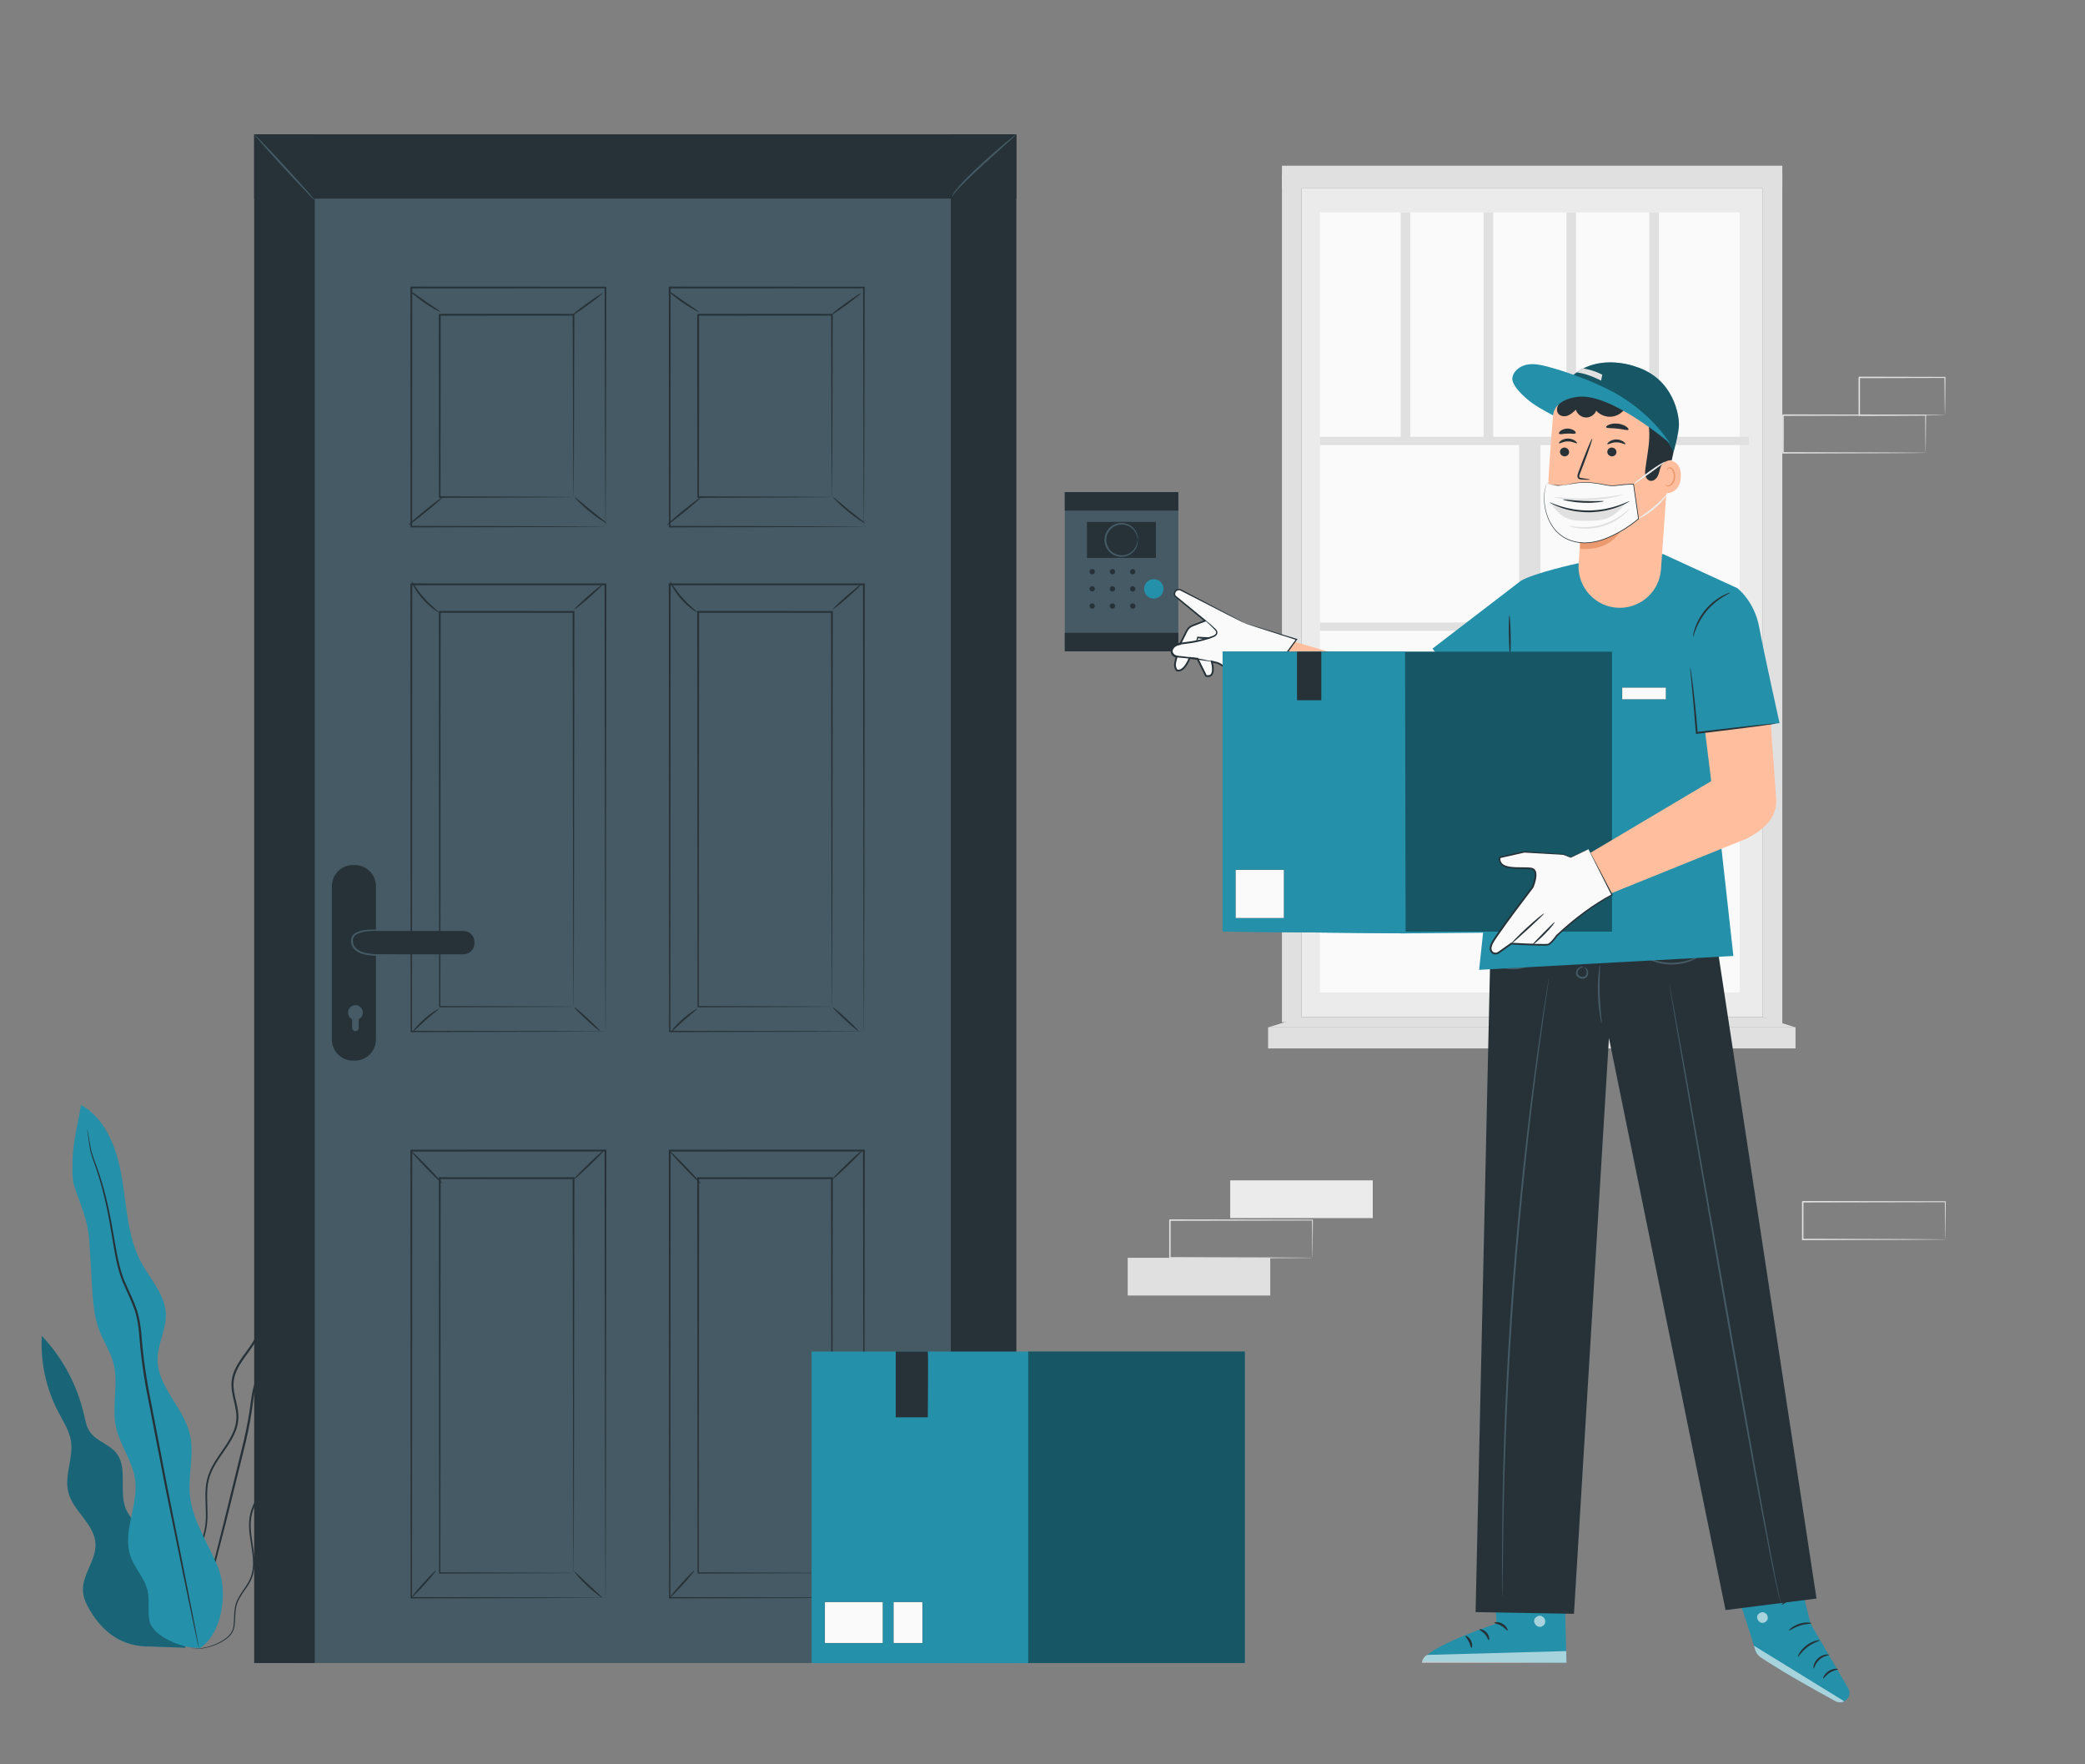 <svg width="351" height="297" viewBox="0 0 351 297" fill="none" xmlns="http://www.w3.org/2000/svg">
<rect x="0" y="0" width="351" height="297" fill="#808080" stroke="none"/>
<path d="M27.22 263.75C27.719 261.816 26.451 259.875 25.03 258.472C23.609 257.069 21.909 255.812 21.17 253.957C19.972 250.951 21.583 247.06 19.538 244.552C18.336 243.077 16.179 242.583 15.112 241.007C14.552 240.181 14.371 239.165 14.151 238.191C13.028 233.224 10.542 228.571 7.037 224.879C6.793 229.302 7.769 233.786 9.828 237.709C10.656 239.285 11.673 240.822 11.947 242.582C12.392 245.439 10.797 248.383 11.5 251.188C12.302 254.396 15.906 256.543 16.077 259.847C16.222 262.639 13.789 265.09 13.97 267.88C14.047 269.068 14.598 270.171 15.212 271.191C17.371 274.781 20.543 277.253 25.35 277.172L31.238 277.379L27.22 263.75Z" fill="#2490A9"/>
<g opacity="0.3">
<path d="M27.22 263.75C27.719 261.816 26.451 259.875 25.03 258.472C23.609 257.069 21.909 255.812 21.17 253.957C19.972 250.951 21.583 247.06 19.538 244.552C18.336 243.077 16.179 242.583 15.112 241.007C14.552 240.181 14.371 239.165 14.151 238.191C13.028 233.224 10.542 228.571 7.037 224.879C6.793 229.302 7.769 233.786 9.828 237.709C10.656 239.285 11.673 240.822 11.947 242.582C12.392 245.439 10.797 248.383 11.5 251.188C12.302 254.396 15.906 256.543 16.077 259.847C16.222 262.639 13.789 265.09 13.97 267.88C14.047 269.068 14.598 270.171 15.212 271.191C17.371 274.781 20.543 277.253 25.35 277.172L31.238 277.379L27.22 263.75Z" fill="black"/>
</g>
<path d="M32.43 277.533C32.43 277.533 32.991 277.664 34.051 277.498C34.578 277.42 35.228 277.281 35.964 277.016C36.695 276.748 37.529 276.367 38.327 275.721C38.71 275.386 39.093 274.973 39.299 274.426C39.501 273.881 39.538 273.282 39.576 272.667C39.607 272.052 39.608 271.411 39.713 270.762C39.812 270.114 40.067 269.477 40.433 268.869C41.127 267.649 42.28 266.495 42.652 264.839C43.055 263.21 42.766 261.448 42.492 259.678C42.218 257.912 41.954 255.986 42.629 254.146C43.261 252.305 44.553 250.642 45.198 248.567C45.84 246.47 45.541 244.215 45.676 241.99C45.739 240.873 45.954 239.755 46.444 238.721C46.92 237.678 47.581 236.695 48.097 235.598C49.142 233.38 49.327 230.866 49.612 228.402C49.751 227.161 49.892 225.906 50.034 224.639C50.174 223.366 50.287 222.099 50.688 220.874C51.051 219.64 51.576 218.446 52.097 217.23C52.352 216.618 52.621 216.006 52.78 215.327C52.896 214.633 52.929 213.984 52.97 213.302C53.036 211.952 52.981 210.584 52.813 209.226C52.653 207.868 52.408 206.521 52.262 205.159C52.253 205.079 52.243 204.998 52.236 204.924L52.205 204.653L51.964 204.773C50.703 205.405 49.623 206.345 48.794 207.448C47.951 208.544 47.337 209.781 46.847 211.037C45.863 213.567 45.509 216.218 45.013 218.748C44.529 221.277 43.891 223.766 42.594 225.869C41.949 226.917 41.168 227.874 40.485 228.897C39.803 229.913 39.204 231.029 39.024 232.253C38.675 234.744 40.048 236.932 39.762 239.137C39.66 240.233 39.224 241.257 38.688 242.193C38.153 243.134 37.525 244.006 36.929 244.883C36.333 245.76 35.766 246.649 35.348 247.6C34.924 248.547 34.689 249.56 34.625 250.552C34.481 252.537 34.763 254.421 34.618 256.199C34.498 257.98 33.873 259.595 33.165 261.038C32.453 262.487 31.661 263.797 30.997 265.067C30.663 265.702 30.355 266.321 30.105 266.943C29.839 267.564 29.708 268.201 29.588 268.805C29.394 270.026 29.413 271.163 29.544 272.166C29.8 274.183 30.552 275.635 31.229 276.452C31.384 276.67 31.564 276.824 31.705 276.968C31.843 277.116 31.98 277.217 32.092 277.296C32.312 277.458 32.43 277.533 32.43 277.533C32.456 277.503 31.945 277.232 31.29 276.405C30.641 275.585 29.922 274.143 29.691 272.148C29.573 271.157 29.566 270.034 29.766 268.836C29.89 268.243 30.023 267.62 30.287 267.018C30.537 266.41 30.849 265.794 31.185 265.166C31.854 263.907 32.654 262.602 33.382 261.144C34.104 259.694 34.754 258.047 34.886 256.22C35.041 254.404 34.767 252.513 34.918 250.575C34.986 249.605 35.213 248.638 35.627 247.722C36.035 246.802 36.594 245.93 37.19 245.06C37.786 244.189 38.422 243.313 38.971 242.353C39.522 241.399 39.984 240.332 40.095 239.172C40.379 236.822 39.017 234.62 39.371 232.305C39.541 231.16 40.11 230.093 40.782 229.095C41.455 228.092 42.239 227.133 42.904 226.058C44.242 223.895 44.89 221.358 45.38 218.818C45.88 216.273 46.235 213.649 47.201 211.172C47.682 209.941 48.283 208.735 49.097 207.678C49.9 206.612 50.933 205.715 52.134 205.113L51.863 204.963C51.871 205.038 51.88 205.119 51.889 205.2C52.038 206.578 52.283 207.928 52.441 209.27C52.607 210.613 52.662 211.954 52.597 213.284C52.559 213.94 52.519 214.629 52.416 215.248C52.272 215.868 52.008 216.478 51.756 217.084C51.239 218.295 50.706 219.507 50.336 220.768C49.927 222.022 49.81 223.338 49.673 224.595C49.533 225.863 49.393 227.119 49.256 228.361C48.974 230.835 48.79 233.309 47.783 235.45C47.286 236.516 46.626 237.502 46.136 238.578C45.63 239.652 45.406 240.832 45.347 241.968C45.218 244.24 45.514 246.461 44.9 248.474C44.29 250.478 43.005 252.149 42.356 254.049C41.661 255.968 41.949 257.957 42.23 259.717C42.514 261.49 42.8 263.216 42.42 264.781C42.08 266.362 40.96 267.506 40.252 268.761C39.883 269.383 39.618 270.057 39.522 270.73C39.419 271.401 39.424 272.047 39.398 272.658C39.368 273.264 39.333 273.859 39.147 274.369C38.962 274.878 38.602 275.28 38.233 275.608C37.465 276.244 36.646 276.634 35.927 276.909C35.203 277.181 34.562 277.332 34.041 277.421C33.52 277.515 33.115 277.529 32.843 277.537C32.57 277.528 32.43 277.533 32.43 277.533Z" fill="#263238"/>
<path d="M51.034 208.166C51.027 208.165 51.008 208.225 50.977 208.344C50.942 208.485 50.899 208.659 50.846 208.874C50.731 209.337 50.592 210.037 50.37 210.912C50.139 211.784 49.605 212.771 49.148 213.988C48.673 215.194 48.192 216.593 47.748 218.164C47.299 219.734 46.901 221.478 46.485 223.346C46.056 225.21 45.627 227.21 44.6 229.096C44.117 230.053 43.574 231.021 43.142 232.08C42.7 233.139 42.462 234.297 42.294 235.459C42.011 237.791 41.584 240.16 41.025 242.582C39.844 247.407 38.72 252.003 37.696 256.188C36.647 260.359 35.702 264.116 34.906 267.285C34.131 270.424 33.501 272.975 33.056 274.773C32.852 275.637 32.69 276.318 32.572 276.814C32.525 277.03 32.487 277.206 32.456 277.347C32.431 277.468 32.422 277.53 32.428 277.532C32.435 277.534 32.457 277.474 32.493 277.357C32.534 277.218 32.584 277.045 32.647 276.833C32.781 276.341 32.966 275.665 33.2 274.81C33.672 273.018 34.341 270.478 35.166 267.351C35.984 264.188 36.956 260.437 38.034 256.275C39.068 252.089 40.203 247.492 41.395 242.666C41.953 240.246 42.386 237.834 42.662 235.513C42.825 234.359 43.053 233.243 43.478 232.216C43.894 231.184 44.429 230.221 44.911 229.254C45.947 227.332 46.379 225.272 46.791 223.415C47.194 221.542 47.576 219.804 48.006 218.237C48.43 216.669 48.891 215.272 49.345 214.065C49.778 212.852 50.295 211.854 50.511 210.952C50.715 210.056 50.828 209.363 50.92 208.89C50.958 208.672 50.988 208.495 51.013 208.353C51.034 208.23 51.04 208.168 51.034 208.166Z" fill="#263238"/>
<path d="M33.468 277.551C37.314 275.265 38.418 268.326 36.814 264.15C35.21 259.973 32.402 256.158 31.969 251.704C31.636 248.281 32.757 244.768 31.96 241.422C30.884 236.906 26.476 233.409 26.526 228.768C26.555 226.164 28.036 223.713 27.918 221.111C27.774 217.92 25.324 215.388 23.808 212.577C21.485 208.274 21.332 203.187 20.539 198.362C19.745 193.538 17.906 188.371 13.63 186C12.998 190.096 11.92 192.901 12.259 198.45C12.38 200.443 14.696 204.259 15.011 208.626C15.199 211.236 15.329 213.851 15.489 216.463C15.644 219.005 15.809 221.594 16.72 223.972C17.418 225.794 18.54 227.45 19.058 229.331C20.034 232.872 18.752 236.705 19.54 240.292C20.207 243.331 22.311 245.946 22.74 249.027C23.344 253.356 20.542 257.854 21.976 261.983C22.688 264.033 24.373 265.678 24.851 267.793C25.222 269.435 24.818 271.173 25.154 272.822C25.695 275.479 30.763 277.542 33.469 277.378" fill="#2490A9"/>
<path d="M14.689 190.066C14.683 190.067 14.689 190.145 14.706 190.297C14.728 190.469 14.757 190.691 14.793 190.97C14.881 191.562 14.98 192.431 15.18 193.553C15.395 194.683 15.977 195.955 16.442 197.488C16.932 199.016 17.421 200.78 17.852 202.754C18.291 204.727 18.658 206.911 19.044 209.262C19.442 211.595 19.85 214.173 21.015 216.62C21.555 217.85 22.16 219.081 22.614 220.391C23.08 221.698 23.294 223.102 23.426 224.547C23.624 227.449 24.011 230.466 24.554 233.507C25.732 239.576 26.854 245.356 27.875 250.618C28.951 255.859 29.921 260.581 30.738 264.556C31.562 268.502 32.231 271.703 32.699 273.946C32.935 275.033 33.12 275.887 33.252 276.495C33.316 276.769 33.366 276.987 33.405 277.156C33.441 277.304 33.463 277.38 33.469 277.378C33.476 277.377 33.467 277.299 33.443 277.148C33.413 276.977 33.374 276.757 33.327 276.48C33.212 275.869 33.05 275.01 32.844 273.917C32.404 271.669 31.775 268.459 31 264.503C30.206 260.523 29.263 255.796 28.217 250.549C27.205 245.289 26.094 239.51 24.927 233.443C24.385 230.399 24.001 227.426 23.796 224.513C23.661 223.06 23.438 221.613 22.957 220.274C22.489 218.935 21.875 217.7 21.335 216.481C20.176 214.07 19.769 211.552 19.354 209.21C18.956 206.864 18.571 204.674 18.114 202.696C17.664 200.718 17.155 198.951 16.643 197.423C16.155 195.884 15.555 194.624 15.325 193.523C15.106 192.42 14.981 191.543 14.868 190.959C14.817 190.682 14.776 190.462 14.745 190.292C14.714 190.141 14.696 190.064 14.689 190.066Z" fill="#263238"/>
<path d="M198.367 82.843H179.253V109.633H198.367V82.843Z" fill="#455A64"/>
<path d="M198.367 82.843H179.253V85.948H198.367V82.843Z" fill="#263238"/>
<path d="M198.367 106.528H179.253V109.634H198.367V106.528Z" fill="#263238"/>
<path d="M194.595 87.858H182.982V93.91H194.595V87.858Z" fill="#263238"/>
<path d="M191.538 90.884C191.508 90.885 191.511 90.642 191.394 90.233C191.278 89.832 190.999 89.249 190.394 88.803C189.809 88.357 188.853 88.11 187.93 88.457C187.016 88.775 186.228 89.748 186.239 90.884C186.228 92.019 187.016 92.993 187.93 93.311C188.853 93.658 189.809 93.412 190.394 92.964C190.999 92.519 191.278 91.936 191.394 91.535C191.51 91.127 191.507 90.883 191.538 90.884C191.548 90.884 191.555 90.944 191.56 91.06C191.567 91.176 191.556 91.348 191.511 91.565C191.426 91.992 191.165 92.633 190.527 93.139C189.912 93.647 188.865 93.95 187.833 93.58C186.811 93.243 185.917 92.158 185.929 90.884C185.917 89.611 186.812 88.526 187.833 88.189C188.865 87.82 189.912 88.123 190.527 88.63C191.165 89.136 191.427 89.777 191.511 90.204C191.556 90.42 191.567 90.593 191.56 90.709C191.555 90.824 191.548 90.884 191.538 90.884Z" fill="#455A64"/>
<path d="M184.319 96.238C184.319 96.487 184.118 96.689 183.869 96.689C183.62 96.689 183.418 96.487 183.418 96.238C183.418 95.989 183.62 95.787 183.869 95.787C184.118 95.787 184.319 95.989 184.319 96.238Z" fill="#263238"/>
<path d="M187.728 96.238C187.728 96.487 187.527 96.689 187.277 96.689C187.028 96.689 186.827 96.487 186.827 96.238C186.827 95.989 187.028 95.787 187.277 95.787C187.527 95.787 187.728 95.989 187.728 96.238Z" fill="#263238"/>
<path d="M191.137 96.238C191.137 96.487 190.936 96.689 190.687 96.689C190.437 96.689 190.236 96.487 190.236 96.238C190.236 95.989 190.437 95.787 190.687 95.787C190.936 95.787 191.137 95.989 191.137 96.238Z" fill="#263238"/>
<path d="M183.869 99.578C184.118 99.578 184.319 99.376 184.319 99.127C184.319 98.878 184.118 98.676 183.869 98.676C183.62 98.676 183.418 98.878 183.418 99.127C183.418 99.376 183.62 99.578 183.869 99.578Z" fill="#263238"/>
<path d="M187.728 99.127C187.728 99.376 187.527 99.578 187.277 99.578C187.028 99.578 186.827 99.376 186.827 99.127C186.827 98.878 187.028 98.676 187.277 98.676C187.527 98.676 187.728 98.878 187.728 99.127Z" fill="#263238"/>
<path d="M190.687 99.578C190.936 99.578 191.137 99.376 191.137 99.127C191.137 98.878 190.936 98.676 190.687 98.676C190.438 98.676 190.236 98.878 190.236 99.127C190.236 99.376 190.438 99.578 190.687 99.578Z" fill="#263238"/>
<path d="M183.869 102.466C184.118 102.466 184.319 102.265 184.319 102.016C184.319 101.767 184.118 101.565 183.869 101.565C183.62 101.565 183.418 101.767 183.418 102.016C183.418 102.265 183.62 102.466 183.869 102.466Z" fill="#263238"/>
<path d="M187.728 102.016C187.728 102.265 187.527 102.466 187.277 102.466C187.028 102.466 186.827 102.265 186.827 102.016C186.827 101.767 187.028 101.565 187.277 101.565C187.527 101.565 187.728 101.767 187.728 102.016Z" fill="#263238"/>
<path d="M190.687 102.466C190.936 102.466 191.137 102.265 191.137 102.016C191.137 101.767 190.936 101.565 190.687 101.565C190.438 101.565 190.236 101.767 190.236 102.016C190.236 102.265 190.438 102.466 190.687 102.466Z" fill="#263238"/>
<path d="M194.233 100.76C195.135 100.76 195.866 100.029 195.866 99.127C195.866 98.225 195.135 97.493 194.233 97.493C193.33 97.493 192.599 98.225 192.599 99.127C192.599 100.029 193.33 100.76 194.233 100.76Z" fill="#2490A9"/>
<path d="M171.097 22.612H160.034V279.95H171.097V22.612Z" fill="#263238"/>
<path d="M160.035 33.468H49.896V279.95H160.035V33.468Z" fill="#455A64"/>
<path d="M52.982 22.612H42.79V279.95H52.982V22.612Z" fill="#263238"/>
<path d="M171.097 22.612H42.79V33.468H171.097V22.612Z" fill="#263238"/>
<path d="M171.097 22.612C171.111 22.628 170.962 22.78 170.684 23.043C170.35 23.349 169.952 23.713 169.488 24.137C168.413 25.109 167.042 26.35 165.525 27.722C163.987 29.131 162.614 30.429 161.673 31.415C161.203 31.907 160.841 32.323 160.621 32.628C160.508 32.781 160.441 32.907 160.395 32.995C160.368 33.084 160.346 33.136 160.335 33.136C160.325 33.136 160.324 33.083 160.335 32.975C160.365 32.876 160.419 32.73 160.519 32.563C160.715 32.226 161.058 31.783 161.512 31.267C162.42 30.234 163.774 28.906 165.316 27.494C166.857 26.082 168.292 24.848 169.345 23.972C169.871 23.534 170.303 23.186 170.605 22.951C170.909 22.716 171.083 22.596 171.097 22.612Z" fill="#455A64"/>
<path d="M52.982 33.692C52.919 33.749 50.586 31.316 47.772 28.257C44.957 25.197 42.727 22.67 42.79 22.612C42.853 22.554 45.185 24.987 48.001 28.047C50.814 31.107 53.045 33.634 52.982 33.692Z" fill="#455A64"/>
<path d="M59.737 178.54H59.421C57.462 178.54 55.873 176.952 55.873 174.993V149.17C55.873 147.21 57.462 145.622 59.421 145.622H59.737C61.696 145.622 63.285 147.21 63.285 149.17V174.993C63.285 176.952 61.696 178.54 59.737 178.54Z" fill="#263238"/>
<path d="M61.084 170.457C61.084 169.767 60.525 169.208 59.835 169.208C59.145 169.208 58.586 169.767 58.586 170.457C58.586 170.944 58.868 171.362 59.274 171.568V173.018C59.274 173.328 59.525 173.579 59.835 173.579C60.145 173.579 60.396 173.328 60.396 173.018V171.568C60.802 171.361 61.084 170.944 61.084 170.457Z" fill="#455A64"/>
<path d="M77.999 160.646H61.365C60.325 160.646 59.481 159.803 59.481 158.762V158.594C59.481 157.554 60.325 156.71 61.365 156.71H77.999C79.04 156.71 79.883 157.554 79.883 158.594V158.762C79.883 159.803 79.04 160.646 77.999 160.646Z" fill="#263238"/>
<path d="M66.894 160.759C66.893 160.782 66.672 160.792 66.274 160.81C65.807 160.831 65.244 160.855 64.586 160.884C63.872 160.904 63.013 160.924 62.062 160.797C61.592 160.728 61.087 160.644 60.593 160.426C60.105 160.213 59.623 159.867 59.332 159.346C59.051 158.826 59.01 158.195 59.253 157.676C59.369 157.42 59.582 157.194 59.816 157.066C60.045 156.931 60.28 156.846 60.51 156.769C61.436 156.461 62.32 156.483 63.028 156.472C63.745 156.475 64.322 156.507 64.72 156.531C65.118 156.557 65.339 156.579 65.339 156.601C65.339 156.651 64.452 156.653 63.031 156.691C62.322 156.729 61.471 156.732 60.6 157.04C60.167 157.194 59.708 157.375 59.527 157.806C59.333 158.22 59.366 158.763 59.604 159.197C59.847 159.635 60.27 159.951 60.716 160.149C61.162 160.351 61.645 160.439 62.103 160.514C63.023 160.654 63.871 160.658 64.582 160.664C66.009 160.658 66.897 160.712 66.894 160.759Z" fill="#455A64"/>
<path d="M101.931 88.657C101.931 88.657 101.925 88.588 101.923 88.46C101.921 88.322 101.918 88.136 101.915 87.894C101.912 87.386 101.906 86.654 101.899 85.705C101.89 83.787 101.878 80.997 101.862 77.463C101.845 70.393 101.821 60.347 101.793 48.4L101.931 48.538C92.221 48.542 81.063 48.548 69.25 48.554H69.247L69.401 48.4C69.392 63.293 69.383 77.141 69.376 88.657L69.247 88.528C79.078 88.555 87.232 88.578 92.94 88.594C95.791 88.609 98.031 88.62 99.57 88.627C100.329 88.634 100.914 88.639 101.321 88.642C101.718 88.647 101.931 88.657 101.931 88.657C101.931 88.657 101.737 88.666 101.349 88.671C100.947 88.674 100.37 88.679 99.622 88.686C98.09 88.694 95.86 88.705 93.021 88.719C87.294 88.735 79.112 88.758 69.246 88.786L69.117 88.786V88.657C69.11 77.141 69.101 63.293 69.091 48.4V48.245H69.247H69.25C81.063 48.251 92.221 48.257 101.931 48.261H102.069L102.069 48.4C102.04 60.384 102.016 70.461 101.999 77.553C101.984 81.073 101.971 83.853 101.962 85.764C101.955 86.701 101.95 87.424 101.946 87.925C101.942 88.161 101.94 88.343 101.938 88.477C101.936 88.598 101.933 88.659 101.931 88.657Z" fill="#263238"/>
<path d="M96.55 83.674C96.547 83.671 96.544 83.619 96.541 83.52C96.54 83.41 96.537 83.267 96.533 83.084C96.529 82.689 96.523 82.127 96.516 81.403C96.507 79.926 96.495 77.791 96.479 75.095C96.462 69.691 96.438 62.038 96.409 52.983L96.55 53.123C89.77 53.127 82.112 53.133 74.032 53.137C73.994 53.17 74.323 52.848 74.184 52.989V52.997V53.014V53.047V53.115V53.249V53.517V54.052V55.119C74.184 55.829 74.184 56.535 74.184 57.236C74.183 58.64 74.182 60.028 74.182 61.399C74.181 64.14 74.179 66.81 74.177 69.392C74.169 74.555 74.162 79.362 74.156 83.674L74.03 83.548C80.831 83.575 86.443 83.598 90.371 83.614C92.328 83.628 93.864 83.639 94.926 83.646C95.442 83.652 95.843 83.657 96.129 83.66C96.402 83.665 96.55 83.674 96.55 83.674C96.55 83.674 96.42 83.683 96.155 83.688C95.875 83.691 95.482 83.696 94.976 83.702C93.92 83.71 92.394 83.72 90.449 83.734C86.501 83.75 80.862 83.773 74.029 83.8L73.903 83.801V83.674C73.896 79.363 73.89 74.555 73.882 69.392C73.88 66.81 73.879 64.14 73.877 61.399C73.876 60.028 73.876 58.64 73.875 57.236C73.875 56.535 73.875 55.829 73.874 55.119V54.052V53.517V53.249V53.115V53.047V53.014V52.997V52.989C73.736 53.125 74.061 52.793 74.032 52.828C82.112 52.833 89.77 52.838 96.55 52.843H96.691L96.69 52.983C96.661 62.076 96.637 69.76 96.62 75.188C96.604 77.871 96.592 79.994 96.583 81.464C96.576 82.175 96.57 82.727 96.566 83.117C96.563 83.293 96.56 83.431 96.558 83.538C96.555 83.63 96.553 83.677 96.55 83.674Z" fill="#263238"/>
<path d="M101.931 173.632C101.931 173.632 101.925 173.503 101.922 173.259C101.919 173.007 101.916 172.647 101.913 172.175C101.909 171.216 101.902 169.811 101.894 167.99C101.885 164.339 101.871 159.029 101.853 152.352C101.836 139.008 101.812 120.212 101.783 98.364L101.931 98.511C91.773 98.514 80.721 98.516 69.252 98.519H69.247L69.401 98.364C69.384 127.677 69.369 154.257 69.357 173.632L69.247 173.522C79.326 173.547 87.482 173.567 93.129 173.582C95.952 173.593 98.146 173.603 99.642 173.609C100.385 173.614 100.953 173.618 101.343 173.621C101.728 173.624 101.931 173.632 101.931 173.632C101.931 173.632 101.743 173.64 101.366 173.643C100.979 173.646 100.419 173.65 99.685 173.655C98.194 173.662 96.008 173.671 93.196 173.683C87.533 173.697 79.354 173.717 69.247 173.742H69.135V173.631C69.124 154.256 69.109 127.676 69.091 98.363V98.208H69.247H69.252C80.721 98.211 91.773 98.213 101.931 98.215H102.079V98.363C102.05 120.251 102.026 139.082 102.009 152.451C101.991 159.113 101.977 164.412 101.968 168.055C101.959 169.862 101.953 171.257 101.949 172.209C101.945 172.673 101.942 173.028 101.94 173.275C101.937 173.515 101.931 173.632 101.931 173.632Z" fill="#263238"/>
<path d="M96.55 169.462C96.55 169.462 96.543 169.345 96.54 169.127C96.538 168.9 96.535 168.579 96.531 168.159C96.526 167.301 96.52 166.049 96.511 164.43C96.501 161.178 96.487 156.459 96.469 150.544C96.452 138.722 96.428 122.129 96.4 103.004L96.55 103.153C89.454 103.155 81.862 103.156 74.034 103.158H74.03L74.184 103.004C74.163 129.574 74.144 153.419 74.132 169.462L74.03 169.359C81.07 169.383 86.686 169.402 90.553 169.415C92.484 169.426 93.977 169.435 94.997 169.44C95.498 169.445 95.882 169.449 96.151 169.451C96.412 169.455 96.55 169.462 96.55 169.462C96.55 169.462 96.425 169.469 96.171 169.472C95.907 169.475 95.529 169.478 95.036 169.483C94.02 169.489 92.536 169.497 90.615 169.508C86.733 169.521 81.096 169.54 74.03 169.564L73.927 169.565V169.462C73.915 153.419 73.896 129.574 73.875 103.004V102.849H74.03H74.034C81.862 102.851 89.455 102.853 96.55 102.854H96.7V103.004C96.672 122.17 96.648 138.8 96.63 150.647C96.613 156.547 96.598 161.255 96.588 164.498C96.58 166.104 96.573 167.345 96.569 168.196C96.564 168.608 96.561 168.923 96.559 169.146C96.556 169.358 96.55 169.462 96.55 169.462Z" fill="#263238"/>
<path d="M101.931 268.957C101.931 268.957 101.925 268.828 101.922 268.583C101.919 268.332 101.916 267.971 101.913 267.499C101.909 266.541 101.902 265.135 101.894 263.314C101.885 259.664 101.871 254.353 101.853 247.677C101.836 234.333 101.812 215.536 101.783 193.689L101.931 193.836C91.773 193.838 80.721 193.841 69.252 193.843H69.247L69.401 193.689C69.384 223.001 69.369 249.582 69.357 268.957L69.247 268.846C79.326 268.872 87.482 268.892 93.129 268.906C95.952 268.918 98.146 268.928 99.642 268.933C100.385 268.939 100.953 268.943 101.343 268.945C101.728 268.949 101.931 268.957 101.931 268.957C101.931 268.957 101.743 268.964 101.366 268.968C100.979 268.971 100.419 268.975 99.685 268.98C98.194 268.986 96.008 268.995 93.196 269.007C87.533 269.021 79.354 269.042 69.247 269.067H69.135V268.956C69.124 249.581 69.109 223.001 69.091 193.688V193.533H69.247H69.252C80.721 193.535 91.773 193.538 101.931 193.54H102.079V193.687C102.05 215.575 102.026 234.407 102.009 247.775C101.991 254.437 101.977 259.736 101.968 263.379C101.959 265.186 101.953 266.581 101.949 267.533C101.945 267.997 101.942 268.352 101.94 268.6C101.937 268.84 101.931 268.957 101.931 268.957Z" fill="#263238"/>
<path d="M96.55 264.786C96.55 264.786 96.543 264.67 96.54 264.451C96.538 264.225 96.535 263.903 96.531 263.483C96.526 262.625 96.52 261.373 96.511 259.754C96.501 256.503 96.487 251.784 96.469 245.869C96.452 234.047 96.428 217.453 96.4 198.328L96.55 198.478C89.454 198.48 81.862 198.482 74.034 198.483H74.03L74.184 198.329C74.163 224.899 74.144 248.745 74.132 264.787L74.03 264.685C81.07 264.708 86.686 264.727 90.553 264.741C92.484 264.751 93.977 264.76 94.997 264.765C95.498 264.77 95.882 264.774 96.151 264.776C96.412 264.779 96.55 264.786 96.55 264.786C96.55 264.786 96.425 264.793 96.171 264.797C95.907 264.799 95.529 264.803 95.036 264.808C94.02 264.814 92.536 264.822 90.615 264.833C86.733 264.846 81.096 264.865 74.03 264.889H73.927V264.786C73.915 248.743 73.896 224.898 73.875 198.328V198.173H74.03H74.034C81.862 198.175 89.455 198.176 96.55 198.178H96.7V198.328C96.672 217.495 96.648 234.124 96.63 245.972C96.613 251.872 96.598 256.579 96.588 259.823C96.58 261.428 96.573 262.669 96.569 263.52C96.564 263.932 96.561 264.248 96.559 264.471C96.556 264.682 96.55 264.786 96.55 264.786Z" fill="#263238"/>
<path d="M74.556 83.661C74.61 83.728 73.359 84.835 71.762 86.135C70.164 87.436 68.826 88.436 68.772 88.37C68.718 88.303 69.969 87.196 71.566 85.895C73.163 84.594 74.502 83.594 74.556 83.661Z" fill="#263238"/>
<path d="M102.116 88.064C102.071 88.132 100.735 87.331 99.251 86.118C97.763 84.908 96.71 83.761 96.768 83.703C96.831 83.639 97.973 84.679 99.447 85.878C100.917 87.081 102.166 87.99 102.116 88.064Z" fill="#263238"/>
<path d="M101.444 49.354C101.494 49.423 100.389 50.312 98.977 51.339C97.564 52.367 96.378 53.143 96.328 53.074C96.277 53.005 97.382 52.116 98.795 51.089C100.208 50.062 101.394 49.285 101.444 49.354Z" fill="#263238"/>
<path d="M74.124 52.475C74.085 52.547 72.832 51.928 71.418 50.951C70.001 49.978 68.976 49.029 69.03 48.966C69.086 48.898 70.19 49.731 71.594 50.696C72.994 51.664 74.168 52.397 74.124 52.475Z" fill="#263238"/>
<path d="M73.912 103.099C73.876 103.166 72.476 102.347 71.17 100.861C69.853 99.383 69.212 97.894 69.282 97.866C69.366 97.82 70.116 99.214 71.402 100.655C72.676 102.107 73.968 103.021 73.912 103.099Z" fill="#263238"/>
<path d="M101.522 98.329C101.579 98.393 100.541 99.397 99.205 100.572C97.868 101.747 96.739 102.647 96.683 102.583C96.626 102.518 97.664 101.514 99.001 100.339C100.336 99.164 101.466 98.265 101.522 98.329Z" fill="#263238"/>
<path d="M73.901 169.804C73.951 169.879 72.865 170.667 71.634 171.76C70.398 172.849 69.485 173.831 69.416 173.772C69.353 173.721 70.174 172.635 71.429 171.528C72.68 170.417 73.859 169.736 73.901 169.804Z" fill="#263238"/>
<path d="M101.011 173.562C100.953 173.625 99.938 172.781 98.743 171.678C97.547 170.574 96.626 169.628 96.684 169.565C96.742 169.502 97.757 170.346 98.953 171.45C100.147 172.553 101.069 173.5 101.011 173.562Z" fill="#263238"/>
<path d="M74.456 199.22C74.394 199.28 73.164 198.099 71.71 196.585C70.255 195.069 69.125 193.793 69.187 193.734C69.248 193.675 70.478 194.855 71.933 196.37C73.388 197.884 74.517 199.161 74.456 199.22Z" fill="#263238"/>
<path d="M101.818 193.498C101.878 193.56 100.758 194.734 99.317 196.122C97.876 197.51 96.66 198.586 96.601 198.524C96.541 198.462 97.661 197.287 99.103 195.899C100.543 194.512 101.759 193.437 101.818 193.498Z" fill="#263238"/>
<path d="M73.368 264.399C73.431 264.456 72.571 265.511 71.446 266.754C70.321 267.997 69.357 268.958 69.294 268.901C69.231 268.844 70.091 267.79 71.216 266.546C72.341 265.303 73.304 264.341 73.368 264.399Z" fill="#263238"/>
<path d="M101.39 268.955C101.339 269.021 100.154 268.181 98.851 266.957C97.544 265.736 96.629 264.608 96.691 264.554C96.757 264.494 97.767 265.521 99.063 266.731C100.354 267.944 101.445 268.886 101.39 268.955Z" fill="#263238"/>
<path d="M145.431 88.657C145.431 88.657 145.425 88.588 145.423 88.46C145.421 88.322 145.418 88.136 145.415 87.894C145.412 87.386 145.406 86.654 145.399 85.705C145.39 83.787 145.378 80.997 145.362 77.463C145.345 70.393 145.321 60.347 145.293 48.4L145.431 48.538C135.72 48.542 124.563 48.548 112.75 48.554H112.747L112.901 48.4C112.892 63.293 112.883 77.141 112.876 88.657L112.747 88.528C122.578 88.555 130.732 88.578 136.44 88.594C139.291 88.609 141.531 88.62 143.07 88.627C143.829 88.634 144.414 88.639 144.821 88.642C145.218 88.647 145.431 88.657 145.431 88.657C145.431 88.657 145.237 88.666 144.848 88.671C144.446 88.674 143.87 88.679 143.122 88.686C141.59 88.694 139.36 88.705 136.521 88.719C130.794 88.735 122.612 88.758 112.746 88.786L112.617 88.786V88.657C112.61 77.141 112.601 63.293 112.591 48.4V48.245H112.747H112.75C124.563 48.251 135.72 48.257 145.431 48.261H145.569L145.569 48.4C145.54 60.384 145.516 70.461 145.499 77.553C145.484 81.073 145.471 83.853 145.462 85.764C145.455 86.701 145.45 87.424 145.446 87.925C145.442 88.161 145.44 88.343 145.438 88.477C145.436 88.598 145.434 88.659 145.431 88.657Z" fill="#263238"/>
<path d="M140.05 83.674C140.047 83.671 140.045 83.619 140.042 83.52C140.04 83.41 140.037 83.267 140.033 83.084C140.029 82.689 140.024 82.127 140.017 81.403C140.008 79.926 139.995 77.791 139.979 75.095C139.962 69.691 139.938 62.038 139.91 52.983L140.05 53.123C133.271 53.127 125.612 53.133 117.532 53.137C117.494 53.17 117.824 52.848 117.685 52.989V52.997V53.014V53.047V53.115V53.249V53.517V54.052V55.119C117.685 55.829 117.685 56.535 117.684 57.236C117.683 58.64 117.683 60.028 117.683 61.399C117.681 64.14 117.679 66.81 117.678 69.392C117.67 74.555 117.663 79.362 117.657 83.674L117.531 83.548C124.331 83.575 129.943 83.598 133.871 83.614C135.828 83.628 137.364 83.639 138.427 83.646C138.943 83.652 139.344 83.657 139.63 83.66C139.902 83.665 140.05 83.674 140.05 83.674C140.05 83.674 139.92 83.683 139.656 83.688C139.375 83.691 138.983 83.696 138.477 83.702C137.42 83.71 135.894 83.72 133.949 83.734C130.003 83.75 124.363 83.773 117.529 83.8L117.403 83.801V83.674C117.397 79.363 117.39 74.555 117.383 69.392C117.381 66.81 117.379 64.14 117.377 61.399C117.377 60.028 117.376 58.64 117.375 57.236C117.375 56.535 117.375 55.829 117.375 55.119V54.052V53.517V53.249V53.115V53.047V53.014V52.997V52.989C117.237 53.125 117.562 52.793 117.532 52.828C125.612 52.833 133.271 52.838 140.05 52.843H140.191L140.19 52.983C140.162 62.076 140.137 69.76 140.121 75.188C140.105 77.871 140.092 79.994 140.083 81.464C140.076 82.175 140.07 82.727 140.067 83.117C140.063 83.293 140.061 83.431 140.058 83.538C140.055 83.63 140.052 83.677 140.05 83.674Z" fill="#263238"/>
<path d="M145.431 173.632C145.431 173.632 145.425 173.503 145.422 173.259C145.419 173.007 145.416 172.647 145.413 172.175C145.409 171.216 145.402 169.811 145.394 167.99C145.385 164.339 145.371 159.029 145.353 152.352C145.336 139.008 145.312 120.212 145.283 98.364L145.431 98.511C135.272 98.514 124.221 98.516 112.752 98.519H112.747L112.901 98.364C112.884 127.677 112.868 154.257 112.857 173.632L112.747 173.522C122.826 173.547 130.982 173.567 136.628 173.582C139.452 173.593 141.646 173.603 143.142 173.609C143.884 173.614 144.452 173.618 144.843 173.621C145.228 173.624 145.431 173.632 145.431 173.632C145.431 173.632 145.243 173.64 144.866 173.643C144.479 173.646 143.918 173.65 143.185 173.655C141.694 173.662 139.508 173.671 136.696 173.683C131.033 173.697 122.853 173.717 112.747 173.742H112.636V173.631C112.625 154.256 112.609 127.676 112.592 98.363V98.208H112.747H112.752C124.222 98.211 135.273 98.213 145.431 98.215H145.579V98.363C145.551 120.251 145.526 139.082 145.509 152.451C145.492 159.113 145.478 164.412 145.468 168.055C145.46 169.862 145.454 171.257 145.45 172.209C145.445 172.673 145.442 173.028 145.441 173.275C145.437 173.515 145.431 173.632 145.431 173.632Z" fill="#263238"/>
<path d="M140.05 169.462C140.05 169.462 140.043 169.345 140.04 169.127C140.038 168.9 140.035 168.579 140.031 168.159C140.026 167.301 140.02 166.049 140.012 164.43C140.002 161.178 139.988 156.459 139.97 150.544C139.952 138.722 139.928 122.129 139.9 103.004L140.05 103.153C132.954 103.155 125.362 103.156 117.534 103.158H117.53L117.685 103.004C117.664 129.574 117.645 153.419 117.632 169.462L117.53 169.359C124.57 169.383 130.186 169.402 134.053 169.415C135.984 169.426 137.477 169.435 138.497 169.44C138.999 169.445 139.383 169.449 139.651 169.451C139.911 169.455 140.05 169.462 140.05 169.462C140.05 169.462 139.926 169.469 139.672 169.472C139.407 169.475 139.03 169.478 138.536 169.483C137.521 169.489 136.036 169.497 134.115 169.508C130.234 169.521 124.596 169.54 117.53 169.564L117.428 169.565V169.462C117.415 153.419 117.396 129.574 117.375 103.004V102.849H117.531H117.535C125.363 102.851 132.955 102.853 140.051 102.854H140.2V103.004C140.173 122.17 140.148 138.8 140.131 150.647C140.113 156.547 140.099 161.255 140.089 164.498C140.08 166.104 140.074 167.345 140.07 168.196C140.065 168.608 140.062 168.923 140.06 169.146C140.056 169.358 140.05 169.462 140.05 169.462Z" fill="#263238"/>
<path d="M145.431 268.957C145.431 268.957 145.425 268.828 145.422 268.583C145.419 268.332 145.416 267.971 145.413 267.499C145.409 266.541 145.402 265.135 145.394 263.314C145.385 259.664 145.371 254.353 145.353 247.677C145.336 234.333 145.312 215.536 145.283 193.689L145.431 193.836C135.272 193.838 124.221 193.841 112.752 193.843H112.747L112.901 193.689C112.884 223.001 112.868 249.582 112.857 268.957L112.747 268.846C122.826 268.872 130.982 268.892 136.628 268.906C139.452 268.918 141.646 268.928 143.142 268.933C143.884 268.939 144.452 268.943 144.843 268.945C145.228 268.949 145.431 268.957 145.431 268.957C145.431 268.957 145.243 268.964 144.866 268.968C144.479 268.971 143.918 268.975 143.185 268.98C141.694 268.986 139.508 268.995 136.696 269.007C131.033 269.021 122.853 269.042 112.747 269.067H112.636V268.956C112.625 249.581 112.609 223.001 112.592 193.688V193.533H112.747H112.752C124.222 193.535 135.273 193.538 145.431 193.54H145.579V193.687C145.551 215.575 145.526 234.407 145.509 247.775C145.492 254.437 145.478 259.736 145.468 263.379C145.46 265.186 145.454 266.581 145.45 267.533C145.445 267.997 145.442 268.352 145.441 268.6C145.437 268.84 145.431 268.957 145.431 268.957Z" fill="#263238"/>
<path d="M140.05 264.786C140.05 264.786 140.043 264.67 140.04 264.451C140.038 264.225 140.035 263.903 140.031 263.483C140.026 262.625 140.02 261.373 140.012 259.754C140.002 256.503 139.988 251.784 139.97 245.869C139.952 234.047 139.928 217.453 139.9 198.328L140.05 198.478C132.954 198.48 125.362 198.482 117.534 198.483H117.53L117.685 198.329C117.664 224.899 117.645 248.745 117.632 264.787L117.53 264.685C124.57 264.708 130.186 264.727 134.053 264.741C135.984 264.751 137.477 264.76 138.497 264.765C138.999 264.77 139.383 264.774 139.651 264.776C139.911 264.779 140.05 264.786 140.05 264.786C140.05 264.786 139.926 264.793 139.672 264.797C139.407 264.799 139.03 264.803 138.536 264.808C137.521 264.814 136.036 264.822 134.115 264.833C130.234 264.846 124.596 264.865 117.53 264.889H117.428V264.786C117.415 248.743 117.396 224.898 117.375 198.328V198.173H117.531H117.535C125.363 198.175 132.955 198.176 140.051 198.178H140.2V198.328C140.173 217.495 140.148 234.124 140.131 245.972C140.113 251.872 140.099 256.579 140.089 259.823C140.08 261.428 140.074 262.669 140.07 263.52C140.065 263.932 140.062 264.248 140.06 264.471C140.056 264.682 140.05 264.786 140.05 264.786Z" fill="#263238"/>
<path d="M118.056 83.661C118.11 83.728 116.859 84.835 115.261 86.135C113.664 87.436 112.326 88.436 112.271 88.37C112.217 88.303 113.469 87.196 115.066 85.895C116.663 84.594 118.002 83.594 118.056 83.661Z" fill="#263238"/>
<path d="M145.616 88.064C145.572 88.132 144.236 87.331 142.752 86.118C141.264 84.908 140.211 83.761 140.269 83.703C140.331 83.639 141.473 84.679 142.947 85.878C144.418 87.081 145.666 87.99 145.616 88.064Z" fill="#263238"/>
<path d="M144.944 49.354C144.994 49.423 143.889 50.312 142.477 51.339C141.064 52.367 139.878 53.143 139.828 53.074C139.777 53.005 140.882 52.116 142.294 51.089C143.707 50.062 144.894 49.285 144.944 49.354Z" fill="#263238"/>
<path d="M117.624 52.475C117.585 52.547 116.332 51.928 114.918 50.951C113.501 49.978 112.476 49.029 112.529 48.966C112.586 48.898 113.69 49.731 115.094 50.696C116.495 51.664 117.667 52.397 117.624 52.475Z" fill="#263238"/>
<path d="M117.412 103.099C117.377 103.166 115.977 102.347 114.67 100.861C113.354 99.383 112.712 97.894 112.783 97.866C112.867 97.82 113.617 99.214 114.902 100.655C116.176 102.107 117.468 103.021 117.412 103.099Z" fill="#263238"/>
<path d="M145.022 98.329C145.079 98.393 144.041 99.397 142.705 100.572C141.368 101.747 140.239 102.647 140.183 102.583C140.126 102.518 141.164 101.514 142.501 100.339C143.836 99.164 144.966 98.265 145.022 98.329Z" fill="#263238"/>
<path d="M117.402 169.804C117.452 169.879 116.366 170.667 115.135 171.76C113.898 172.849 112.985 173.831 112.917 173.772C112.854 173.721 113.674 172.635 114.93 171.528C116.18 170.417 117.359 169.736 117.402 169.804Z" fill="#263238"/>
<path d="M144.511 173.562C144.453 173.625 143.437 172.781 142.243 171.678C141.047 170.574 140.126 169.628 140.184 169.565C140.242 169.502 141.258 170.346 142.453 171.45C143.647 172.553 144.569 173.5 144.511 173.562Z" fill="#263238"/>
<path d="M117.956 199.22C117.894 199.279 116.664 198.099 115.21 196.584C113.755 195.069 112.625 193.793 112.687 193.734C112.748 193.675 113.978 194.855 115.433 196.37C116.888 197.884 118.018 199.161 117.956 199.22Z" fill="#263238"/>
<path d="M145.318 193.498C145.378 193.56 144.257 194.734 142.817 196.122C141.376 197.51 140.16 198.586 140.101 198.524C140.041 198.462 141.161 197.287 142.602 195.899C144.043 194.512 145.259 193.437 145.318 193.498Z" fill="#263238"/>
<path d="M116.868 264.399C116.931 264.456 116.07 265.511 114.946 266.754C113.821 267.997 112.857 268.958 112.794 268.901C112.731 268.844 113.591 267.79 114.716 266.546C115.841 265.303 116.804 264.341 116.868 264.399Z" fill="#263238"/>
<path d="M144.889 268.955C144.839 269.021 143.654 268.181 142.351 266.957C141.044 265.736 140.129 264.608 140.191 264.554C140.257 264.494 141.267 265.521 142.563 266.731C143.855 267.944 144.945 268.886 144.889 268.955Z" fill="#263238"/>
<path d="M209.567 227.512H136.627V279.951H209.567V227.512Z" fill="#2490A9"/>
<path d="M156.191 227.512C156.295 227.512 156.191 238.584 156.191 238.584H150.792V227.512H156.191Z" fill="#263238"/>
<g opacity="0.4">
<path d="M173.097 279.95H209.568V227.512H173.097V279.95Z" fill="black"/>
</g>
<path d="M148.615 269.684H138.851V276.594H148.615V269.684Z" fill="#FAFAFA"/>
<path d="M148.63 276.61H138.836V269.669H148.63V276.61ZM138.866 276.58H148.6V269.7H138.866V276.58Z" fill="#263238"/>
<path d="M155.299 269.684H150.417V276.594H155.299V269.684Z" fill="#FAFAFA"/>
<path d="M155.314 276.61H150.402V269.669H155.314V276.61ZM150.432 276.58H155.284V269.7H150.432V276.58Z" fill="#263238"/>
<path d="M296.759 31.704H219.098V171.216H296.759V31.704Z" fill="#EBEBEB"/>
<path d="M292.855 35.75H222.201V167.06H292.855V35.75Z" fill="#FAFAFA"/>
<path d="M300.044 172.474L296.759 171.217V29.338H300.044V172.474Z" fill="#E0E0E0"/>
<path d="M294.39 73.524H222.201V74.922H294.39V73.524Z" fill="#E0E0E0"/>
<path d="M294.39 104.794H222.201V106.192H294.39V104.794Z" fill="#E0E0E0"/>
<path d="M294.39 136.065H222.201V137.463H294.39V136.065Z" fill="#E0E0E0"/>
<path d="M255.744 74.224V170.784H259.313V74.224H255.744Z" fill="#E0E0E0"/>
<path d="M237.423 35.75H235.806V74.223H237.423V35.75Z" fill="#E0E0E0"/>
<path d="M251.371 35.75H249.754V74.223H251.371V35.75Z" fill="#E0E0E0"/>
<path d="M265.319 35.75H263.702V74.223H265.319V35.75Z" fill="#E0E0E0"/>
<path d="M279.267 35.75H277.65V74.223H279.267V35.75Z" fill="#E0E0E0"/>
<path d="M219.098 29.338H215.813V172.08H219.098V29.338Z" fill="#E0E0E0"/>
<path d="M300.044 27.898H215.813V31.704H300.044V27.898Z" fill="#E0E0E0"/>
<path d="M302.267 172.944H213.483V176.49H302.267V172.944Z" fill="#E0E0E0"/>
<path d="M296.759 171.217L302.267 172.944H213.483L219.098 171.217H296.759Z" fill="#E0E0E0"/>
<path d="M327.482 208.645C327.48 208.642 327.477 208.603 327.474 208.529C327.473 208.444 327.47 208.337 327.467 208.204C327.462 207.905 327.457 207.488 327.449 206.954C327.439 205.858 327.425 204.282 327.408 202.296L327.482 202.37C322.002 202.381 313.287 202.398 303.483 202.418C303.537 202.363 303.36 202.539 303.604 202.296V202.297V202.3V202.307V202.32V202.346V202.397V202.499V202.703V203.11C303.604 203.381 303.604 203.651 303.604 203.92C303.604 204.458 303.603 204.992 303.603 205.523C303.603 206.583 303.602 207.625 303.601 208.646L303.482 208.527C310.316 208.548 316.296 208.567 320.585 208.581C322.722 208.595 324.436 208.607 325.633 208.615C326.216 208.621 326.672 208.626 326.999 208.63C327.146 208.633 327.263 208.636 327.356 208.638C327.437 208.64 327.48 208.642 327.482 208.645C327.484 208.647 327.447 208.65 327.371 208.653C327.282 208.654 327.169 208.657 327.028 208.66C326.708 208.664 326.261 208.669 325.689 208.676C324.498 208.684 322.793 208.695 320.668 208.71C316.358 208.723 310.349 208.742 303.481 208.764L303.362 208.764V208.644C303.361 207.623 303.361 206.581 303.36 205.521C303.36 204.991 303.359 204.457 303.359 203.918C303.359 203.65 303.359 203.38 303.359 203.109V202.701V202.497V202.395V202.344V202.318V202.305V202.299V202.296V202.294C303.604 202.049 303.428 202.226 303.483 202.171C313.287 202.191 322.002 202.208 327.482 202.219H327.557L327.556 202.294C327.539 204.3 327.525 205.89 327.515 206.997C327.508 207.524 327.502 207.935 327.498 208.23C327.495 208.358 327.492 208.461 327.49 208.543C327.487 208.613 327.484 208.647 327.482 208.645Z" fill="#E0E0E0"/>
<path d="M324.166 76.229C324.164 76.226 324.161 76.187 324.159 76.113C324.157 76.028 324.154 75.921 324.151 75.787C324.147 75.489 324.141 75.072 324.134 74.538C324.124 73.442 324.11 71.866 324.092 69.879L324.167 69.954C318.687 69.965 309.972 69.982 300.168 70.002C300.222 69.947 300.045 70.124 300.289 69.88V69.882V69.885V69.891V69.904V69.929V69.981V70.083V70.287V70.694C300.289 70.965 300.289 71.235 300.289 71.504C300.289 72.042 300.288 72.576 300.288 73.106C300.287 74.166 300.287 75.208 300.286 76.229L300.167 76.11C307.001 76.132 312.981 76.151 317.27 76.164C319.407 76.178 321.122 76.19 322.319 76.198C322.901 76.204 323.357 76.21 323.684 76.214C323.831 76.217 323.949 76.22 324.041 76.222C324.121 76.223 324.164 76.226 324.166 76.229C324.169 76.231 324.131 76.234 324.055 76.237C323.966 76.238 323.853 76.241 323.712 76.244C323.392 76.248 322.945 76.253 322.373 76.26C321.182 76.268 319.477 76.279 317.353 76.294C313.042 76.307 307.033 76.326 300.165 76.348L300.046 76.348V76.228C300.045 75.207 300.045 74.165 300.044 73.105C300.044 72.575 300.044 72.041 300.044 71.503C300.044 71.234 300.044 70.964 300.044 70.693V70.286V70.082V69.979V69.928V69.903V69.89V69.884V69.881V69.879C300.288 69.634 300.112 69.811 300.167 69.756C309.971 69.776 318.686 69.793 324.166 69.805H324.241L324.241 69.879C324.223 71.885 324.209 73.475 324.2 74.582C324.192 75.109 324.186 75.52 324.182 75.815C324.179 75.943 324.176 76.046 324.174 76.128C324.171 76.197 324.169 76.231 324.166 76.229Z" fill="#E0E0E0"/>
<path d="M327.421 69.879C327.418 69.876 327.415 69.835 327.411 69.759C327.409 69.668 327.405 69.557 327.402 69.422C327.396 69.11 327.389 68.685 327.38 68.149C327.369 67.036 327.352 65.463 327.332 63.53L327.42 63.618C323.685 63.627 318.603 63.639 313.001 63.653C312.891 63.762 313.148 63.503 313.122 63.531V63.532V63.535V63.542V63.555V63.581V63.634V63.738V63.946V64.361C313.122 64.637 313.122 64.912 313.122 65.184C313.121 65.73 313.121 66.269 313.121 66.801C313.119 67.863 313.118 68.893 313.117 69.879L313 69.763C317.163 69.785 320.747 69.805 323.316 69.818C324.582 69.832 325.598 69.843 326.321 69.85C326.658 69.856 326.927 69.861 327.131 69.865C327.317 69.87 327.415 69.875 327.421 69.879C327.426 69.884 327.336 69.889 327.159 69.894C326.961 69.897 326.701 69.902 326.373 69.909C325.656 69.916 324.65 69.927 323.395 69.941C320.807 69.954 317.196 69.973 313.001 69.996L312.884 69.997V69.879C312.883 68.893 312.881 67.863 312.88 66.801C312.879 66.27 312.879 65.73 312.879 65.184C312.879 64.912 312.879 64.637 312.879 64.361V63.946V63.738V63.634V63.581V63.555V63.542V63.535V63.532V63.531C312.852 63.556 313.111 63.298 313.002 63.408C318.603 63.421 323.686 63.433 327.421 63.442H327.51L327.509 63.53C327.489 65.485 327.473 67.076 327.462 68.202C327.452 68.729 327.445 69.147 327.44 69.455C327.433 69.74 327.427 69.885 327.421 69.879Z" fill="#E0E0E0"/>
<path d="M213.841 211.735H189.841V218.085H213.841V211.735Z" fill="#E0E0E0"/>
<path d="M231.098 198.698H207.097V205.048H231.098V198.698Z" fill="#EBEBEB"/>
<path d="M220.949 211.735C220.946 211.733 220.944 211.694 220.941 211.62C220.939 211.535 220.936 211.428 220.933 211.294C220.929 210.995 220.923 210.579 220.915 210.045C220.906 208.949 220.892 207.373 220.874 205.386L220.949 205.46C215.469 205.471 206.753 205.489 196.95 205.508C197.004 205.454 196.827 205.63 197.071 205.387V205.388V205.391V205.398V205.41V205.436V205.487V205.589V205.793V206.201C197.071 206.472 197.071 206.742 197.071 207.011C197.071 207.549 197.07 208.083 197.07 208.613C197.069 209.672 197.069 210.715 197.068 211.736L196.949 211.616C203.783 211.638 209.763 211.657 214.052 211.67C216.189 211.685 217.903 211.697 219.101 211.704C219.683 211.711 220.139 211.716 220.466 211.72C220.613 211.723 220.731 211.726 220.823 211.728C220.904 211.73 220.946 211.732 220.949 211.735C220.951 211.738 220.914 211.741 220.838 211.743C220.749 211.745 220.636 211.748 220.495 211.751C220.175 211.754 219.727 211.76 219.156 211.766C217.965 211.775 216.26 211.786 214.135 211.8C209.825 211.814 203.816 211.833 196.948 211.854L196.828 211.855V211.735C196.828 210.714 196.827 209.671 196.827 208.611C196.827 208.082 196.826 207.548 196.826 207.009C196.826 206.741 196.826 206.47 196.826 206.199V205.792V205.588V205.486V205.435V205.409V205.397V205.39V205.387V205.385C197.071 205.14 196.895 205.318 196.95 205.263C206.753 205.283 215.469 205.3 220.949 205.311H221.024L221.023 205.385C221.006 207.391 220.992 208.982 220.982 210.089C220.974 210.615 220.968 211.027 220.964 211.321C220.961 211.45 220.958 211.553 220.956 211.634C220.954 211.704 220.952 211.738 220.949 211.735Z" fill="#E0E0E0"/>
<path d="M301.065 258.499L304.801 273.322L311.136 284.195C311.592 284.978 311.29 285.985 310.477 286.387C310.022 286.612 309.49 286.605 309.043 286.364C306.198 284.829 295.763 279.132 295.55 278.032C295.304 276.758 290.572 262.658 290.572 262.658L301.065 258.499Z" fill="#2490A9"/>
<g opacity="0.6">
<path d="M310.477 286.387L295.275 277.037L295.448 277.661C295.597 278.201 295.931 278.672 296.394 278.986C297.633 279.827 301.107 282.074 308.999 286.377C309.458 286.627 310.014 286.631 310.477 286.387Z" fill="white"/>
</g>
<g opacity="0.6">
<path d="M296.984 271.449C297.424 271.602 297.699 272.127 297.564 272.573C297.43 273.018 296.898 273.303 296.455 273.157C296.013 273.012 295.664 272.392 295.848 271.964C296.032 271.536 296.674 271.237 297.068 271.484" fill="white"/>
</g>
<path d="M305.329 280.881C305.424 280.898 305.543 280.035 306.305 279.377C307.046 278.697 307.918 278.68 307.911 278.584C307.914 278.544 307.695 278.481 307.337 278.528C306.982 278.572 306.497 278.758 306.081 279.127C305.668 279.496 305.426 279.956 305.341 280.304C305.253 280.655 305.29 280.878 305.329 280.881Z" fill="#263238"/>
<path d="M306.924 282.563C307.012 282.608 307.353 281.998 308.054 281.569C308.746 281.124 309.443 281.084 309.441 280.985C309.463 280.898 308.668 280.782 307.876 281.284C307.079 281.778 306.836 282.545 306.924 282.563Z" fill="#263238"/>
<path d="M302.677 278.892C302.765 278.943 303.284 278.002 304.317 277.24C305.338 276.461 306.386 276.225 306.362 276.126C306.364 276.041 305.213 276.139 304.115 276.971C303.01 277.792 302.594 278.87 302.677 278.892Z" fill="#263238"/>
<path d="M301.165 274.481C301.229 274.558 301.949 273.993 302.997 273.662C304.042 273.317 304.956 273.353 304.962 273.253C304.983 273.17 304.017 272.974 302.894 273.343C301.768 273.701 301.099 274.425 301.165 274.481Z" fill="#263238"/>
<path d="M299.958 270.157C300.028 270.23 300.71 269.512 301.843 269.254C302.971 268.971 303.903 269.301 303.932 269.205C303.948 269.167 303.736 269.027 303.342 268.925C302.951 268.821 302.374 268.783 301.765 268.928C301.157 269.075 300.659 269.37 300.358 269.64C300.053 269.91 299.928 270.131 299.958 270.157Z" fill="#263238"/>
<path d="M301.589 268.438C301.608 268.434 301.586 268.226 301.455 267.875C301.323 267.528 301.075 267.031 300.609 266.538C300.374 266.308 300.11 266.002 299.646 265.922C299.415 265.881 299.12 266.003 298.999 266.246C298.878 266.484 298.891 266.741 298.95 266.975C299.224 267.907 300.277 268.589 301.366 268.433C302.454 268.257 303.245 267.389 303.439 266.466C303.473 266.232 303.466 265.958 303.283 265.74C303.101 265.52 302.773 265.503 302.572 265.598C302.153 265.783 301.946 266.112 301.741 266.37C301.346 266.919 301.151 267.435 301.052 267.793C300.953 268.154 300.947 268.362 300.967 268.365C301.029 268.389 301.139 267.539 301.93 266.514C302.134 266.272 302.364 265.974 302.671 265.858C302.82 265.8 302.969 265.825 303.058 265.933C303.147 266.037 303.167 266.23 303.134 266.416C302.963 267.175 302.239 267.966 301.316 268.101C300.4 268.242 299.475 267.64 299.248 266.893C299.196 266.712 299.193 266.517 299.261 266.382C299.327 266.25 299.464 266.18 299.615 266.198C299.933 266.234 300.211 266.491 300.439 266.705C301.36 267.616 301.528 268.471 301.589 268.438Z" fill="#263238"/>
<path d="M251.133 260.84L251.958 273.293C251.958 273.293 239.564 277.406 239.492 279.722L263.709 279.898L263.22 260.442L251.133 260.84Z" fill="#2490A9"/>
<g opacity="0.6">
<path d="M259.411 272.018C259.883 272.132 260.222 272.648 260.128 273.125C260.034 273.602 259.511 273.951 259.037 273.846C258.563 273.74 258.136 273.132 258.283 272.669C258.43 272.206 259.066 271.829 259.501 272.045" fill="white"/>
</g>
<g opacity="0.6">
<path d="M263.709 279.897L263.66 277.936L240.27 278.582C240.27 278.582 239.492 278.918 239.369 279.897L263.709 279.897Z" fill="white"/>
</g>
<path d="M251.562 273.181C251.57 273.299 252.162 273.335 252.755 273.697C253.358 274.044 253.673 274.547 253.78 274.497C253.888 274.471 253.691 273.769 252.966 273.343C252.243 272.911 251.533 273.074 251.562 273.181Z" fill="#263238"/>
<path d="M249.056 274.308C249.032 274.423 249.55 274.609 249.966 275.097C250.398 275.572 250.515 276.11 250.632 276.101C250.744 276.116 250.805 275.422 250.276 274.825C249.751 274.224 249.055 274.195 249.056 274.308Z" fill="#263238"/>
<path d="M247.706 277.39C247.814 277.412 247.96 276.817 247.637 276.178C247.318 275.538 246.754 275.3 246.706 275.4C246.643 275.499 247.012 275.836 247.269 276.363C247.539 276.885 247.588 277.382 247.706 277.39Z" fill="#263238"/>
<path d="M251.689 270.322C251.742 270.429 252.279 270.249 252.948 270.274C253.618 270.286 254.145 270.494 254.203 270.391C254.269 270.303 253.748 269.881 252.959 269.863C252.172 269.839 251.628 270.232 251.689 270.322Z" fill="#263238"/>
<g opacity="0.3">
<path d="M251.3 263.306L251.444 265.525L263.336 265.057L263.29 263.055L251.3 263.306Z" fill="black"/>
</g>
<path d="M251.569 267.807C251.569 267.856 252.039 267.915 252.781 267.764C253.15 267.689 253.584 267.554 254.037 267.336C254.263 267.227 254.494 267.098 254.722 266.946C254.831 266.871 254.961 266.795 255.079 266.649C255.207 266.522 255.272 266.207 255.114 266.019C254.985 265.837 254.763 265.763 254.588 265.764C254.41 265.764 254.266 265.804 254.136 265.841C253.868 265.915 253.618 266.012 253.39 266.122C252.934 266.347 252.566 266.624 252.294 266.889C251.749 267.426 251.57 267.874 251.611 267.896C251.666 267.933 251.928 267.554 252.487 267.108C252.765 266.886 253.123 266.654 253.549 266.466C253.763 266.373 253.994 266.293 254.238 266.23C254.493 266.155 254.711 266.147 254.78 266.259C254.805 266.302 254.809 266.319 254.757 266.395C254.704 266.466 254.602 266.537 254.495 266.612C254.285 266.758 254.073 266.885 253.865 266.997C253.45 267.219 253.05 267.375 252.707 267.482C252.021 267.697 251.565 267.743 251.569 267.807Z" fill="#263238"/>
<path d="M251.728 267.972C251.771 267.989 251.992 267.558 252.013 266.792C252.021 266.412 251.968 265.952 251.807 265.469C251.725 265.229 251.616 264.983 251.476 264.743C251.327 264.508 251.144 264.193 250.684 264.154C250.444 264.152 250.251 264.345 250.188 264.508C250.113 264.674 250.102 264.814 250.077 264.956C250.041 265.24 250.055 265.517 250.101 265.772C250.193 266.285 250.417 266.707 250.657 267.008C251.149 267.622 251.646 267.748 251.655 267.708C251.693 267.647 251.274 267.431 250.894 266.84C250.706 266.548 250.536 266.161 250.476 265.712C250.445 265.489 250.442 265.251 250.477 265.011C250.507 264.753 250.597 264.542 250.694 264.566C250.815 264.56 251.025 264.748 251.13 264.95C251.261 265.164 251.367 265.383 251.45 265.598C251.616 266.031 251.694 266.448 251.722 266.801C251.776 267.509 251.663 267.956 251.728 267.972Z" fill="#263238"/>
<path d="M251.071 152.263L287.969 151.985L305.799 269.093L290.486 271.036L270.86 174.746L264.986 271.379L264.971 271.666L248.41 271.377L251.071 152.263Z" fill="#263238"/>
<path d="M269.626 172.226C269.67 172.218 269.612 171.674 269.53 170.796C269.448 169.918 269.351 168.705 269.309 167.362C269.269 166.019 269.292 164.802 269.322 163.921C269.351 163.04 269.376 162.493 269.331 162.488C269.292 162.484 269.192 163.024 269.107 163.908C269.022 164.791 268.965 166.017 269.005 167.372C269.047 168.726 269.178 169.947 269.316 170.823C269.453 171.699 269.587 172.232 269.626 172.226Z" fill="#455A64"/>
<path d="M266.586 162.824C266.591 162.809 266.521 162.757 266.368 162.742C266.217 162.725 265.985 162.766 265.757 162.924C265.538 163.082 265.303 163.369 265.296 163.769C265.281 164.175 265.609 164.567 266.02 164.699C266.428 164.844 266.926 164.733 267.162 164.401C267.399 164.079 267.387 163.708 267.309 163.45C267.223 163.185 267.064 163.011 266.935 162.934C266.804 162.853 266.717 162.852 266.711 162.867C266.682 162.909 267.008 163.041 267.1 163.503C267.142 163.722 267.119 164.014 266.942 164.226C266.774 164.442 266.434 164.516 266.119 164.41C265.804 164.303 265.579 164.037 265.577 163.763C265.565 163.488 265.724 163.242 265.89 163.093C266.245 162.782 266.583 162.875 266.586 162.824Z" fill="#455A64"/>
<path d="M276.035 160.468C276.022 160.485 276.142 160.593 276.372 160.775C276.598 160.963 276.958 161.193 277.425 161.435C277.89 161.683 278.48 161.908 279.153 162.089C279.831 162.255 280.594 162.367 281.401 162.373C282.208 162.367 282.972 162.256 283.649 162.09C284.324 161.91 284.914 161.685 285.378 161.438C285.845 161.196 286.205 160.966 286.432 160.779C286.662 160.597 286.782 160.489 286.769 160.472C286.736 160.425 286.222 160.82 285.285 161.243C284.82 161.46 284.24 161.657 283.583 161.818C282.922 161.963 282.182 162.062 281.401 162.068C280.62 162.062 279.88 161.961 279.22 161.816C278.563 161.655 277.983 161.458 277.517 161.241C276.582 160.816 276.069 160.421 276.035 160.468Z" fill="#455A64"/>
<path d="M253.195 162.946C253.187 162.98 253.567 163.105 254.206 163.159C254.844 163.216 255.744 163.172 256.691 162.903C257.637 162.631 258.425 162.193 258.936 161.809C259.451 161.425 259.707 161.119 259.683 161.094C259.625 161.014 258.449 162.099 256.607 162.611C254.774 163.149 253.202 162.848 253.195 162.946Z" fill="#455A64"/>
<path d="M299.958 270.157C299.961 270.151 299.905 270.082 299.851 269.909C299.797 269.736 299.725 269.477 299.643 269.134C299.478 268.448 299.26 267.429 298.995 266.114C298.466 263.483 297.749 259.665 296.89 254.943C295.171 245.499 292.878 232.437 290.352 218.009C287.813 203.584 285.516 190.527 283.85 181.061C282.998 176.348 282.307 172.529 281.827 169.873C281.582 168.565 281.39 167.544 281.257 166.836C281.19 166.499 281.139 166.238 281.101 166.047C281.064 165.87 281.037 165.78 281.037 165.78C281.037 165.78 281.043 165.873 281.071 166.053C281.101 166.245 281.143 166.508 281.197 166.847C281.316 167.558 281.489 168.582 281.71 169.895C282.168 172.554 282.826 176.379 283.638 181.099C285.281 190.569 287.548 203.632 290.052 218.062C292.577 232.49 294.904 245.547 296.678 254.983C297.564 259.701 298.314 263.513 298.879 266.138C299.435 268.761 299.846 270.206 299.958 270.157Z" fill="#455A64"/>
<path d="M252.932 268.837C252.932 268.837 252.943 268.746 252.948 268.567C252.951 268.375 252.957 268.112 252.963 267.775C252.969 267.063 252.979 266.039 252.992 264.727C252.997 263.403 253.008 261.784 253.042 259.905C253.072 258.025 253.086 255.885 253.15 253.52C253.243 248.789 253.423 243.157 253.696 236.907C253.987 230.659 254.378 223.791 254.912 216.592C255.459 209.391 256.096 202.541 256.741 196.318C257.405 190.096 258.066 184.501 258.681 179.809C258.97 177.461 259.275 175.342 259.526 173.479C259.773 171.616 260.005 170.014 260.196 168.704C260.38 167.405 260.523 166.391 260.622 165.687C260.667 165.352 260.701 165.091 260.726 164.901C260.747 164.724 260.751 164.631 260.751 164.631C260.751 164.631 260.727 164.72 260.695 164.896C260.663 165.085 260.618 165.344 260.562 165.677C260.449 166.38 260.287 167.391 260.079 168.687C259.869 169.994 259.621 171.594 259.357 173.455C259.09 175.316 258.77 177.434 258.467 179.78C257.825 184.47 257.141 190.066 256.462 196.288C255.8 202.513 255.155 209.365 254.607 216.57C254.074 223.772 253.69 230.643 253.415 236.895C253.158 243.148 252.998 248.783 252.934 253.516C252.884 255.882 252.884 258.023 252.871 259.903C252.854 261.783 252.86 263.403 252.873 264.726C252.885 266.039 252.895 267.063 252.901 267.775C252.908 268.112 252.913 268.375 252.917 268.567C252.922 268.746 252.932 268.837 252.932 268.837Z" fill="#455A64"/>
<path d="M214.784 107.123L237.841 113.853L250.755 106.227L260.555 117.852L242.275 125.767C239.665 126.897 236.685 126.799 234.154 125.498L211.505 113.852L214.784 107.123Z" fill="#FFBE9D"/>
<path d="M209.525 104.902L206.67 103.42L198.729 99.289C198.082 99.032 197.48 99.727 197.813 100.338L202.876 104.5L200.758 105.308C200.338 105.468 199.993 105.78 199.791 106.181L198.666 108.42C198.666 108.42 197.381 108.558 197.251 109.393C197.114 110.279 198.086 110.516 198.086 110.516L197.844 111.492C197.731 111.949 197.816 112.432 198.078 112.823C199.308 113.328 200.285 110.752 200.285 110.752L201.594 110.89L203.027 113.777C204.845 114.218 203.984 111.352 203.984 111.352C203.984 111.352 203.984 111.352 204.786 111.551C205.588 111.75 206.009 112.319 207.257 112.959C208.505 113.598 210.957 113.823 210.957 113.823L212.769 115.161L218.268 107.637L209.525 104.902Z" fill="#FAFAFA"/>
<path d="M209.525 104.902C209.527 104.898 209.58 104.909 209.681 104.936C209.798 104.969 209.946 105.011 210.131 105.063C210.544 105.185 211.123 105.357 211.862 105.576C213.385 106.042 215.569 106.708 218.297 107.542L218.432 107.583L218.348 107.697C216.811 109.815 214.953 112.376 212.875 115.24L212.797 115.347L212.689 115.268C212.124 114.853 211.506 114.398 210.875 113.934L210.944 113.96C209.778 113.825 208.56 113.663 207.364 113.168C206.778 112.9 206.24 112.535 205.712 112.171C205.449 111.991 205.182 111.83 204.892 111.735C204.598 111.651 204.263 111.576 203.947 111.496L204.125 111.31C204.264 111.83 204.369 112.372 204.321 112.959C204.287 113.243 204.207 113.578 203.926 113.797C203.638 114.015 203.284 113.98 202.991 113.924L202.925 113.912L202.892 113.845C202.436 112.927 201.95 111.948 201.459 110.958L201.578 111.041C201.216 111.003 200.826 110.962 200.434 110.92L200.27 110.903L200.427 110.806C200.238 111.271 200.015 111.709 199.727 112.118C199.441 112.509 199.083 112.937 198.513 113.028L198.302 113.032C198.233 113.022 198.166 113 198.099 112.983L198.048 112.969L198.023 112.962L198.022 112.961C198.036 112.974 197.893 112.856 197.953 112.906L197.951 112.903L197.948 112.898L197.941 112.888L197.89 112.805C197.858 112.749 197.828 112.692 197.802 112.632C197.697 112.397 197.643 112.14 197.644 111.883C197.642 111.621 197.719 111.377 197.772 111.158L197.94 110.48L198.05 110.661C197.739 110.569 197.46 110.409 197.264 110.134C197.071 109.851 197.048 109.498 197.152 109.187C197.271 108.868 197.538 108.655 197.804 108.524C198.076 108.393 198.352 108.314 198.649 108.275L198.534 108.354C198.773 107.88 199.01 107.409 199.245 106.944C199.362 106.712 199.479 106.481 199.595 106.251C199.701 106.02 199.859 105.766 200.059 105.584C200.256 105.394 200.5 105.249 200.749 105.16C200.984 105.071 201.218 104.982 201.45 104.894C201.915 104.718 202.374 104.544 202.826 104.372L202.788 104.606C200.975 103.107 199.285 101.711 197.736 100.431L197.719 100.417L197.707 100.396C197.524 100.074 197.586 99.647 197.829 99.397C198.061 99.133 198.463 99.053 198.77 99.184L198.778 99.187L198.781 99.189C202.085 100.932 204.77 102.348 206.65 103.34C207.563 103.829 208.279 104.212 208.786 104.483C209.017 104.61 209.2 104.712 209.34 104.789C209.464 104.858 209.527 104.897 209.525 104.902C209.523 104.907 209.456 104.879 209.327 104.818C209.184 104.749 208.997 104.658 208.76 104.542C208.246 104.284 207.519 103.918 206.592 103.452C204.702 102.482 202 101.095 198.677 99.39L198.688 99.394C198.454 99.3 198.175 99.359 198.002 99.554C197.825 99.743 197.782 100.044 197.918 100.281L197.889 100.246C199.445 101.518 201.142 102.906 202.963 104.395L203.145 104.544L202.925 104.628C202.473 104.801 202.014 104.977 201.551 105.155C201.319 105.244 201.085 105.333 200.85 105.424C200.625 105.505 200.427 105.626 200.256 105.79C200.081 105.955 199.962 106.143 199.852 106.379C199.737 106.609 199.621 106.841 199.504 107.073C199.271 107.539 199.035 108.01 198.797 108.485L198.763 108.553L198.681 108.565C198.19 108.638 197.599 108.843 197.431 109.287C197.36 109.507 197.375 109.775 197.511 109.965C197.643 110.16 197.887 110.303 198.123 110.371L198.267 110.412L198.233 110.552L198.065 111.23C198.008 111.464 197.943 111.673 197.947 111.885C197.946 112.099 197.991 112.314 198.079 112.51C198.101 112.56 198.126 112.607 198.153 112.654L198.195 112.723L198.201 112.731L198.204 112.735L198.205 112.738C198.265 112.788 198.123 112.671 198.138 112.683L198.139 112.684L198.157 112.688L198.193 112.696C198.24 112.707 198.287 112.724 198.335 112.732L198.48 112.73C198.877 112.675 199.219 112.316 199.482 111.943C199.749 111.565 199.969 111.134 200.145 110.699L200.189 110.59L200.303 110.602L200.467 110.619C200.859 110.661 201.25 110.702 201.612 110.74L201.695 110.748L201.732 110.823C202.223 111.814 202.708 112.793 203.163 113.711L203.064 113.632C203.316 113.68 203.577 113.693 203.747 113.559C203.919 113.43 203.998 113.179 204.026 112.927C204.072 112.414 203.973 111.876 203.844 111.395L203.777 111.146L204.021 111.209C204.345 111.293 204.651 111.36 204.985 111.456C205.317 111.565 205.611 111.747 205.877 111.929C206.409 112.298 206.929 112.651 207.484 112.907C208.608 113.379 209.833 113.553 210.971 113.688L211.011 113.693L211.04 113.714C211.669 114.181 212.285 114.638 212.849 115.056L212.664 115.084C214.762 112.234 216.637 109.686 218.189 107.579L218.24 107.734C215.521 106.863 213.344 106.165 211.825 105.679C211.094 105.438 210.521 105.25 210.113 105.115C209.931 105.052 209.786 105.002 209.673 104.963C209.573 104.927 209.523 104.907 209.525 104.902Z" fill="#263238"/>
<path d="M204.175 111.4C204.167 111.434 203.54 111.32 202.466 111.161C201.392 111.001 199.868 110.807 198.075 110.657L198.103 110.657C197.401 110.718 196.909 109.902 197.179 109.268C197.424 108.633 198.091 108.296 198.71 108.193C199.392 108.083 200.023 108.05 200.641 107.938C201.257 107.838 201.845 107.715 202.4 107.575C202.956 107.434 203.478 107.278 203.961 107.115C204.198 107.038 204.417 106.942 204.571 106.802C204.726 106.664 204.768 106.474 204.695 106.306C204.621 106.134 204.473 105.995 204.332 105.858C204.194 105.721 204.064 105.589 203.939 105.463C203.698 105.214 203.488 105.006 203.306 104.847C202.943 104.529 202.707 104.394 202.721 104.372C202.728 104.358 202.986 104.458 203.381 104.756C203.578 104.904 203.805 105.105 204.057 105.342C204.186 105.461 204.322 105.587 204.464 105.718C204.606 105.848 204.782 105.99 204.891 106.22C205.013 106.449 204.941 106.791 204.733 106.97C204.537 107.158 204.289 107.264 204.044 107.351C203.559 107.527 203.032 107.694 202.471 107.844C201.909 107.994 201.313 108.126 200.689 108.231C200.071 108.346 199.4 108.388 198.767 108.49C198.19 108.583 197.647 108.886 197.457 109.373C197.242 109.829 197.646 110.428 198.071 110.375L198.086 110.374L198.1 110.375C199.899 110.548 201.425 110.781 202.495 110.99C203.03 111.094 203.452 111.189 203.739 111.262C204.025 111.335 204.178 111.385 204.175 111.4Z" fill="#263238"/>
<path d="M203.96 107.329C203.974 107.409 203.296 107.58 202.443 107.533C202.143 107.518 201.866 107.477 201.636 107.43L201.776 107.347C201.605 107.741 201.464 107.991 201.414 107.973C201.362 107.955 201.414 107.672 201.534 107.26L201.561 107.169L201.674 107.177C201.98 107.198 202.217 107.215 202.459 107.232C203.277 107.277 203.948 107.244 203.96 107.329Z" fill="#263238"/>
<path d="M256.012 97.786L241.157 109.182L251.573 122.898L264.275 115.688L256.012 97.786Z" fill="#2490A9"/>
<path d="M256.012 97.786C258.162 96.463 265.599 94.832 265.599 94.832L279.976 93.269L292.445 98.995L287.32 120.46L291.808 160.926L249.003 163.257L256.012 97.786Z" fill="#2490A9"/>
<path d="M280.449 115.74H273.076V117.729H280.449V115.74Z" fill="#FAFAFA"/>
<path d="M280.463 117.743H273.061V115.726H280.463V117.743ZM273.091 117.715H280.434V115.755H273.091V117.715Z" fill="#263238"/>
<path d="M254.222 110.207C254.139 110.209 254.044 108.733 254.011 106.912C253.978 105.09 254.019 103.613 254.102 103.611C254.186 103.609 254.28 105.085 254.313 106.906C254.347 108.727 254.306 110.205 254.222 110.207Z" fill="#263238"/>
<path d="M281.19 73.574L279.617 95.86C279.36 99.499 276.333 102.319 272.686 102.319C268.67 102.319 265.489 98.924 265.753 94.916C265.892 92.795 266.018 91.058 266.018 91.058C266.018 91.058 260.623 90.219 260.556 84.825C260.518 81.709 261.055 74.639 261.516 69.223C261.827 65.561 264.892 62.75 268.567 62.75H271.826C277.438 63.079 281.673 67.973 281.19 73.574Z" fill="#FFBE9D"/>
<path d="M266.009 90.981C266.009 90.981 269.419 91.258 273.042 88.982C273.042 88.982 271.379 92.864 265.997 92.378L266.009 90.981Z" fill="#EB996E"/>
<path d="M262.614 76.04C262.599 76.447 262.932 76.794 263.357 76.817C263.78 76.84 264.136 76.529 264.151 76.123C264.165 75.716 263.833 75.368 263.408 75.345C262.984 75.322 262.629 75.633 262.614 76.04Z" fill="#263238"/>
<path d="M262.446 74.632C262.541 74.733 263.125 74.301 263.954 74.303C264.782 74.294 265.39 74.72 265.48 74.618C265.525 74.574 265.428 74.392 265.163 74.199C264.902 74.008 264.457 73.82 263.941 73.823C263.425 73.826 262.99 74.016 262.741 74.21C262.485 74.406 262.399 74.588 262.446 74.632Z" fill="#263238"/>
<path d="M270.583 76.04C270.568 76.447 270.901 76.795 271.325 76.817C271.749 76.84 272.105 76.53 272.119 76.123C272.134 75.716 271.801 75.368 271.377 75.345C270.953 75.323 270.597 75.633 270.583 76.04Z" fill="#263238"/>
<path d="M270.594 74.787C270.69 74.888 271.274 74.456 272.103 74.458C272.93 74.448 273.539 74.875 273.629 74.773C273.673 74.728 273.576 74.547 273.31 74.354C273.049 74.162 272.605 73.975 272.089 73.978C271.572 73.98 271.138 74.171 270.888 74.365C270.635 74.56 270.547 74.742 270.594 74.787Z" fill="#263238"/>
<path d="M267.663 80.73C267.667 80.683 267.151 80.594 266.316 80.487C266.105 80.465 265.904 80.423 265.869 80.278C265.819 80.125 265.908 79.897 266.01 79.651C266.209 79.139 266.417 78.602 266.636 78.039C267.505 75.744 268.134 73.857 268.042 73.823C267.949 73.789 267.169 75.621 266.3 77.916C266.091 78.482 265.891 79.022 265.7 79.538C265.62 79.778 265.482 80.051 265.59 80.368C265.647 80.526 265.802 80.641 265.938 80.678C266.074 80.719 266.193 80.722 266.298 80.728C267.139 80.773 267.66 80.777 267.663 80.73Z" fill="#263238"/>
<path d="M270.38 71.912C270.462 72.137 271.29 72.031 272.262 72.148C273.237 72.246 274.021 72.53 274.15 72.328C274.208 72.232 274.071 72.019 273.754 71.801C273.439 71.583 272.938 71.376 272.354 71.311C271.77 71.247 271.236 71.34 270.882 71.484C270.525 71.628 270.345 71.805 270.38 71.912Z" fill="#263238"/>
<path d="M262.455 73.006C262.601 73.194 263.172 72.999 263.859 72.989C264.545 72.956 265.127 73.116 265.26 72.919C265.319 72.824 265.228 72.635 264.973 72.456C264.723 72.278 264.304 72.134 263.832 72.148C263.361 72.163 262.951 72.333 262.713 72.526C262.471 72.72 262.391 72.914 262.455 73.006Z" fill="#263238"/>
<path d="M279.372 77.623C279.464 77.583 283.078 76.527 282.961 80.215C282.843 83.902 279.165 83.023 279.162 82.918C279.159 82.812 279.372 77.623 279.372 77.623Z" fill="#FFBE9D"/>
<path d="M280.333 81.557C280.35 81.546 280.396 81.604 280.502 81.657C280.606 81.709 280.788 81.748 280.983 81.682C281.377 81.551 281.725 80.944 281.764 80.28C281.784 79.945 281.724 79.623 281.613 79.354C281.509 79.08 281.341 78.887 281.146 78.845C280.952 78.794 280.809 78.907 280.761 79.009C280.708 79.111 280.73 79.185 280.71 79.191C280.699 79.2 280.633 79.127 280.668 78.976C280.685 78.903 280.731 78.818 280.82 78.749C280.91 78.68 281.042 78.647 281.178 78.666C281.462 78.695 281.71 78.965 281.831 79.26C281.968 79.556 282.043 79.918 282.021 80.295C281.973 81.037 281.571 81.721 281.033 81.858C280.772 81.917 280.558 81.832 280.448 81.742C280.337 81.646 280.32 81.563 280.333 81.557Z" fill="#EB996E"/>
<path d="M281.423 77.498C280.861 77.362 279.888 77.881 279.648 78.408C279.408 78.934 279.355 79.531 279.116 80.058C278.877 80.586 278.337 81.062 277.774 80.928C277.385 80.837 277.108 80.473 277.005 80.087C276.903 79.701 276.944 79.294 276.994 78.897C277.212 77.175 277.574 75.467 277.643 73.732C277.712 71.998 277.465 70.196 276.554 68.718C275.644 67.24 273.97 66.154 272.24 66.293C271.094 66.385 270.043 66.983 268.904 67.142C267.554 67.331 266.127 66.855 265.161 65.893C265.037 65.77 264.461 65.39 264.461 65.39C264.461 65.301 264.545 64.531 264.849 64.25C267.108 62.16 271.179 61.578 274.163 62.328C277.147 63.079 279.944 65.186 281.228 67.982C282.512 70.779 282.131 74.669 281.423 77.498Z" fill="#263238"/>
<path d="M261.456 68.391C261.456 68.391 275.608 63.838 281.73 76.082C281.73 76.082 282.645 73.017 282.645 71.375C282.645 70.278 281.988 63.745 275.266 61.69C275.266 61.69 265.139 57.825 261.456 68.391Z" fill="#2490A9"/>
<path d="M273.616 68.696C273.116 69.504 272.223 70.056 271.277 70.142C270.331 70.228 269.353 69.847 268.716 69.142C268.436 69.84 267.687 70.319 266.936 70.279C266.186 70.24 265.49 69.686 265.285 68.963C264.874 69.361 264.447 69.771 263.908 69.968C263.371 70.165 262.689 70.091 262.336 69.64C261.977 69.18 262.081 68.481 262.434 68.016C262.787 67.552 263.33 67.275 263.868 67.05C265.549 66.348 267.403 65.996 269.208 66.241C271.013 66.486 272.762 67.361 273.89 68.79" fill="#263238"/>
<g opacity="0.4">
<path d="M261.456 68.391C261.456 68.391 263.067 66.475 265.957 66.347C270.131 66.163 277.944 68.51 281.73 76.082C281.73 76.082 282.645 73.017 282.645 71.375C282.645 70.278 281.988 63.745 275.266 61.69C275.266 61.69 265.139 57.825 261.456 68.391Z" fill="black"/>
</g>
<path d="M281.139 74.648C279.04 71.437 276.147 68.783 272.894 66.751C269.641 64.718 264.262 62.709 260.555 61.725C259.442 61.429 258.282 61.171 257.147 61.367C256.012 61.563 254.902 62.319 254.62 63.435C254.267 64.833 256.748 66.99 257.913 67.838C259.079 68.686 261.457 69.93 261.457 69.93C261.457 69.93 261.425 67.338 265.574 66.803C271.217 66.076 281.139 74.648 281.139 74.648Z" fill="#2490A9"/>
<path d="M269.532 64.073C269.532 64.073 267.493 62.945 265.446 62.682C265.866 62.374 266.091 62.226 266.556 62.016C267.604 62.224 268.666 62.49 269.741 63.087L269.532 64.073Z" fill="#E0E0E0"/>
<path d="M280.329 77.752C280.339 77.79 280.038 77.97 279.565 78.326C278.974 78.759 278.369 79.201 277.707 79.686C276.251 80.744 275.049 81.576 274.998 81.509C274.948 81.442 276.07 80.503 277.529 79.441C278.977 78.37 280.267 77.63 280.329 77.752Z" fill="#EBEBEB"/>
<path d="M280.707 83.131C280.771 83.173 279.94 84.416 278.542 85.595C277.15 86.782 275.789 87.4 275.759 87.33C275.714 87.25 276.985 86.527 278.346 85.364C279.715 84.211 280.636 83.074 280.707 83.131Z" fill="#EBEBEB"/>
<path d="M260.426 81.347C260.426 81.347 261.885 81.764 262.269 81.743C264.94 81.599 265.879 80.697 270.241 81.628C270.945 81.778 271.671 81.797 272.383 81.694C273.021 81.601 273.928 81.508 274.998 81.508L275.837 87.337C275.837 87.337 270.661 91.865 265.997 91.358C259.969 90.701 259.255 83.667 260.426 81.347Z" fill="#FAFAFA"/>
<path d="M260.425 81.347C260.425 81.347 260.371 81.5 260.267 81.773C260.177 82.053 260.077 82.481 260.017 83.042C259.931 84.151 259.998 85.847 260.859 87.677C261.301 88.575 261.971 89.489 262.936 90.169C263.894 90.857 265.138 91.252 266.458 91.321C267.783 91.372 269.176 91.065 270.512 90.515C271.855 89.972 273.168 89.228 274.426 88.344C274.9 88.006 275.364 87.659 275.797 87.291L275.777 87.345C275.484 85.302 275.203 83.342 274.94 81.517L274.997 81.565C273.922 81.554 272.902 81.678 271.913 81.797C271.414 81.831 270.925 81.802 270.457 81.721C269.989 81.635 269.547 81.529 269.106 81.465C268.23 81.32 267.395 81.245 266.62 81.258C265.845 81.265 265.136 81.381 264.495 81.488C263.854 81.6 263.276 81.69 262.768 81.733C262.514 81.744 262.278 81.788 262.057 81.752C261.841 81.721 261.648 81.676 261.476 81.636C260.788 81.469 260.425 81.347 260.425 81.347C260.423 81.249 261.905 82.094 264.483 81.418C265.124 81.307 265.837 81.185 266.619 81.174C267.4 81.156 268.241 81.227 269.122 81.37C269.563 81.432 270.014 81.537 270.474 81.62C270.934 81.699 271.416 81.725 271.906 81.691C272.879 81.571 273.92 81.442 274.997 81.451L275.047 81.452L275.054 81.5C275.318 83.326 275.602 85.285 275.897 87.328L275.902 87.361L275.877 87.382C275.438 87.755 274.974 88.103 274.496 88.443C273.232 89.331 271.91 90.079 270.556 90.625C269.209 91.177 267.8 91.487 266.453 91.432C265.112 91.359 263.85 90.954 262.877 90.251C261.898 89.555 261.223 88.624 260.781 87.714C259.921 85.859 259.869 84.152 259.969 83.036C260.037 82.473 260.145 82.045 260.244 81.762C260.363 81.483 260.425 81.347 260.425 81.347Z" fill="#263238"/>
<path d="M260.911 84.747C264.926 86.747 269.916 86.655 273.855 84.508C273.05 85.459 272.214 86.434 271.103 86.999C269.828 87.648 268.339 87.682 266.908 87.679C265.768 87.678 264.584 87.651 263.563 87.145C262.515 86.625 261.768 85.663 261.058 84.733" fill="#E0E0E0"/>
<path d="M273.239 83.277C273.248 83.313 272.616 83.509 271.568 83.718C270.522 83.927 269.055 84.13 267.424 84.189C265.793 84.245 264.315 84.147 263.256 84.012C262.196 83.877 261.552 83.727 261.558 83.69C261.565 83.644 262.22 83.72 263.277 83.799C264.334 83.879 265.798 83.942 267.413 83.887C269.028 83.829 270.483 83.661 271.532 83.507C272.582 83.353 273.229 83.232 273.239 83.277Z" fill="#E0E0E0"/>
<path d="M274.241 85.702C274.266 85.723 273.886 86.225 273.098 86.861C272.317 87.496 271.094 88.234 269.597 88.648C268.1 89.063 266.671 89.06 265.675 88.916C264.673 88.776 264.089 88.54 264.1 88.509C264.112 88.46 264.712 88.62 265.699 88.703C266.682 88.79 268.066 88.759 269.517 88.356C270.968 87.955 272.17 87.27 272.969 86.69C273.773 86.112 274.205 85.666 274.241 85.702Z" fill="#E0E0E0"/>
<path d="M274.331 84.362C274.341 84.381 274.175 84.485 273.865 84.66C273.558 84.84 273.092 85.061 272.499 85.293C271.907 85.53 271.178 85.749 270.354 85.929C269.527 86.095 268.603 86.213 267.629 86.233C266.653 86.243 265.726 86.154 264.895 86.016C264.065 85.862 263.329 85.667 262.73 85.448C262.131 85.234 261.657 85.029 261.345 84.859C261.03 84.694 260.861 84.594 260.871 84.575C260.894 84.525 261.598 84.874 262.797 85.245C263.396 85.434 264.124 85.605 264.941 85.741C265.759 85.862 266.668 85.941 267.624 85.931C268.579 85.91 269.485 85.803 270.3 85.656C271.112 85.494 271.835 85.301 272.426 85.093C273.614 84.684 274.305 84.313 274.331 84.362Z" fill="#263238"/>
<path d="M269.999 84.369C270.011 84.445 268.466 84.712 266.543 84.63C264.619 84.555 263.101 84.164 263.119 84.089C263.136 84.001 264.66 84.254 266.555 84.327C268.45 84.409 269.99 84.28 269.999 84.369Z" fill="#263238"/>
<path d="M205.822 156.827V109.699H271.376V156.827L236.633 157.12L205.822 156.827Z" fill="#2490A9"/>
<g opacity="0.4">
<path d="M271.376 109.699H205.822V156.827H271.376V109.699Z" fill="black"/>
</g>
<path d="M236.633 157.12L205.822 156.827V109.699H236.532L236.633 157.12Z" fill="#2490A9"/>
<path d="M222.433 109.699H218.345V117.875H222.433V109.699Z" fill="#263238"/>
<path d="M216.146 146.426H208.009V154.563H216.146V146.426Z" fill="#FAFAFA"/>
<path d="M216.16 154.578H207.994V146.412H216.16V154.578ZM208.023 154.549H216.131V146.441H208.023V154.549Z" fill="#263238"/>
<path d="M286.718 120.518L288.074 131.487L267.734 143.56L270.896 150.518L294.014 141.179C296.818 139.759 299.215 137.654 299.017 134.501L297.903 119.157L286.718 120.518Z" fill="#FFBE9D"/>
<path d="M292.445 98.994C292.445 98.994 295.339 101.138 296.157 105.601C296.936 109.851 299.581 121.727 299.581 121.727L285.643 123.377C285.643 123.377 285.652 120.116 285.651 120.114C285.628 120.067 284.353 113.99 284.353 113.99L286.952 105.601L292.445 98.994Z" fill="#2490A9"/>
<path d="M299.028 121.78C299.031 121.8 298.692 121.861 298.076 121.953C297.408 122.045 296.528 122.166 295.466 122.313C293.26 122.604 290.211 122.985 286.841 123.388C286.437 123.436 286.037 123.483 285.661 123.528L285.505 123.546L285.493 123.389C285.261 120.28 285.005 117.515 284.815 115.529C284.724 114.575 284.648 113.787 284.591 113.186C284.54 112.635 284.521 112.331 284.54 112.328C284.559 112.326 284.616 112.625 284.701 113.172C284.785 113.72 284.895 114.516 285.017 115.507C285.261 117.489 285.553 120.252 285.793 123.367L285.625 123.228C286.001 123.183 286.401 123.135 286.805 123.087C290.175 122.685 293.228 122.337 295.44 122.101C296.508 121.993 297.391 121.904 298.062 121.837C298.682 121.78 299.026 121.759 299.028 121.78Z" fill="#263238"/>
<path d="M291.305 99.759C291.325 99.807 290.799 100.025 290.025 100.501C289.252 100.973 288.25 101.743 287.355 102.797C286.465 103.855 285.873 104.972 285.537 105.813C285.197 106.655 285.071 107.21 285.02 107.199C284.989 107.194 285.042 106.619 285.336 105.738C285.628 104.86 286.208 103.691 287.124 102.602C288.045 101.517 289.101 100.75 289.918 100.316C290.737 99.877 291.295 99.73 291.305 99.759Z" fill="#263238"/>
<path d="M267.418 142.947L264.431 144.315L263.149 143.82L256.631 143.413L252.548 144.315L252.432 144.548C252.432 146.762 256.625 145.888 257.907 146.237C259.188 146.587 258.023 149.324 258.023 149.324C258.023 149.324 252.257 156.838 251.252 158.643C250.75 159.546 250.914 160.041 251.203 160.311C251.499 160.587 251.962 160.585 252.293 160.351L254.422 158.844C254.422 158.844 260.278 159.184 260.68 158.986C261.26 158.699 262.1 157.479 262.1 157.479C265.097 154.676 268.179 152.344 271.375 150.637L267.418 142.947Z" fill="#FAFAFA"/>
<path d="M267.418 142.947C267.42 142.942 267.444 142.983 267.491 143.067C267.545 143.166 267.614 143.291 267.699 143.448C267.891 143.807 268.157 144.307 268.498 144.946C269.203 146.287 270.211 148.206 271.464 150.593L271.51 150.679L271.423 150.725C268.632 152.225 265.426 154.533 262.194 157.579L262.214 157.557C261.825 158.085 261.445 158.628 260.85 159.052C260.778 159.105 260.671 159.14 260.558 159.158L260.294 159.179L259.776 159.19C259.43 159.193 259.083 159.186 258.733 159.178C257.333 159.143 255.891 159.074 254.414 158.993L254.508 158.966C254.052 159.29 253.591 159.616 253.127 159.946L252.427 160.441C252.181 160.637 251.813 160.733 251.484 160.637C251.148 160.546 250.886 160.257 250.809 159.922C250.735 159.586 250.814 159.26 250.927 158.976C251.168 158.4 251.524 157.931 251.85 157.431C253.875 154.512 255.958 151.796 257.908 149.237L257.89 149.269C258.049 148.875 258.183 148.463 258.27 148.055C258.352 147.65 258.413 147.222 258.313 146.858C258.271 146.671 258.16 146.535 258.024 146.441C257.879 146.366 257.679 146.327 257.48 146.312C257.082 146.274 256.672 146.277 256.268 146.275C255.46 146.272 254.658 146.269 253.88 146.108C253.499 146.011 253.102 145.903 252.789 145.627C252.467 145.359 252.317 144.942 252.306 144.55L252.306 144.521L252.32 144.493C252.361 144.412 252.399 144.336 252.436 144.261L252.463 144.207L252.521 144.194C253.983 143.877 255.342 143.581 256.606 143.306L256.621 143.303L256.637 143.304C259.24 143.481 261.425 143.63 263.152 143.748L263.164 143.748L263.175 143.752C263.676 143.951 264.08 144.11 264.452 144.257L264.403 144.259C265.373 143.831 266.126 143.499 266.656 143.266C266.895 143.163 267.084 143.082 267.228 143.02C267.356 142.966 267.42 142.941 267.418 142.947C267.416 142.952 267.349 142.987 267.22 143.051C267.076 143.122 266.887 143.213 266.648 143.33C266.132 143.575 265.4 143.924 264.457 144.373L264.434 144.384L264.409 144.374C264.034 144.233 263.628 144.079 263.124 143.889L263.146 143.894C261.417 143.795 259.23 143.671 256.626 143.523L256.656 143.52C255.395 143.804 254.038 144.108 252.577 144.437L252.661 144.371C252.623 144.447 252.586 144.523 252.546 144.604L252.559 144.548C252.575 144.886 252.693 145.209 252.957 145.431C253.215 145.66 253.581 145.762 253.938 145.851C254.674 146 255.464 146.001 256.272 146.001C256.676 146.002 257.086 145.996 257.511 146.034C257.722 146.053 257.941 146.081 258.169 146.198C258.379 146.331 258.536 146.552 258.588 146.78C258.709 147.237 258.635 147.683 258.553 148.113C258.461 148.546 258.328 148.963 258.159 149.381L258.153 149.397L258.141 149.413C256.2 151.974 254.118 154.696 252.103 157.601C251.781 158.091 251.421 158.577 251.211 159.087C251.107 159.342 251.051 159.615 251.105 159.853C251.159 160.086 251.342 160.286 251.569 160.347C251.801 160.411 252.053 160.355 252.256 160.196L252.957 159.7C253.421 159.372 253.882 159.046 254.339 158.723L254.382 158.693L254.433 158.696C255.906 158.779 257.349 158.851 258.742 158.89C259.09 158.899 259.436 158.907 259.776 158.905L260.282 158.897L260.525 158.879C260.58 158.868 260.636 158.862 260.703 158.813C261.213 158.457 261.621 157.905 261.99 157.402L262.001 157.388L262.01 157.38C265.268 154.334 268.508 152.032 271.332 150.551L271.29 150.683C270.088 148.298 269.121 146.38 268.446 145.039C268.12 144.383 267.864 143.868 267.681 143.499C267.6 143.333 267.535 143.199 267.484 143.094C267.438 143.001 267.416 142.951 267.418 142.947Z" fill="#263238"/>
<path d="M259.942 153.773C259.994 153.835 258.768 154.977 257.25 156.382C256.489 157.083 255.795 157.712 255.285 158.158C254.775 158.606 254.448 158.87 254.423 158.845C254.355 158.777 255.521 157.564 257.045 156.159C258.566 154.752 259.887 153.707 259.942 153.773Z" fill="#263238"/>
<path d="M261.716 155.227C261.785 155.282 261.063 156.239 260.023 157.273C258.99 158.313 258.076 159.074 258.019 159.013C257.962 158.951 258.781 158.095 259.808 157.059C260.843 156.031 261.653 155.178 261.716 155.227Z" fill="#263238"/>
</svg>
